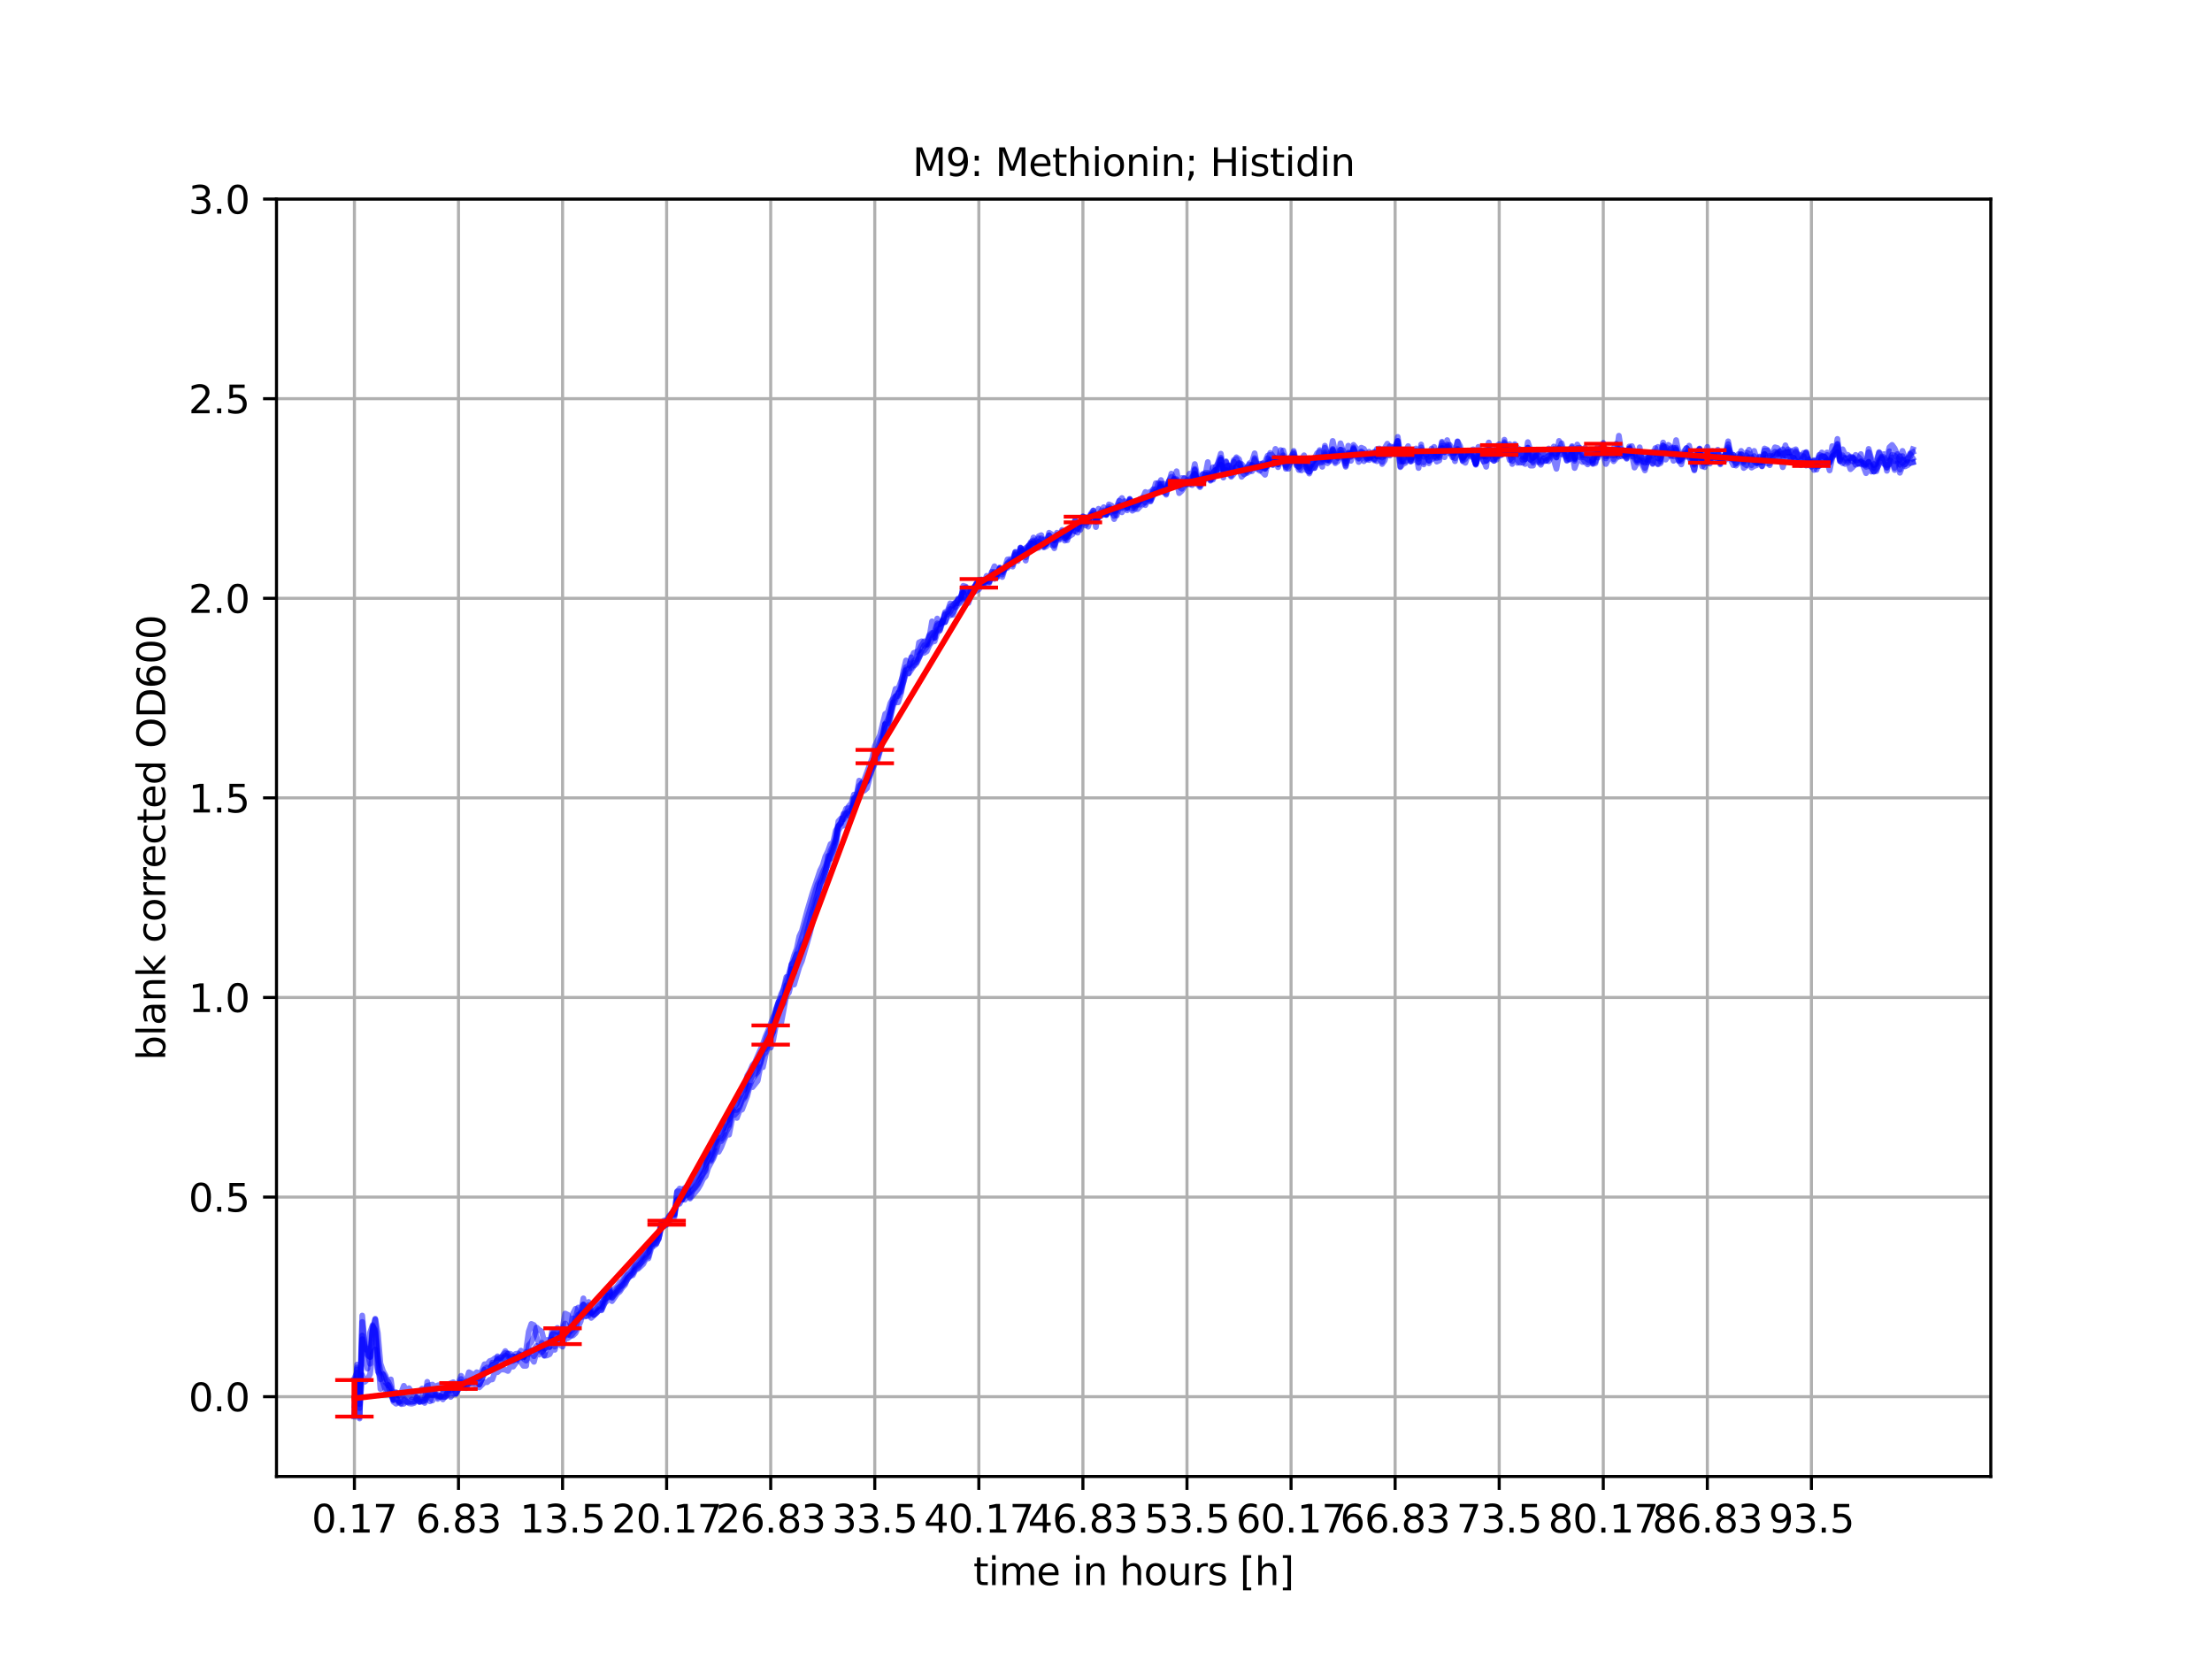 <?xml version="1.0" encoding="utf-8" standalone="no"?>
<!DOCTYPE svg PUBLIC "-//W3C//DTD SVG 1.1//EN"
  "http://www.w3.org/Graphics/SVG/1.1/DTD/svg11.dtd">
<svg xmlns:xlink="http://www.w3.org/1999/xlink" width="576pt" height="432pt" viewBox="0 0 576 432" xmlns="http://www.w3.org/2000/svg" version="1.1">
 <defs>
  <style type="text/css">*{stroke-linejoin: round; stroke-linecap: butt}</style>
 </defs>
 <g id="figure_1">
  <g id="patch_1">
   <path d="M 0 432 
L 576 432 
L 576 0 
L 0 0 
z
" style="fill: #ffffff"/>
  </g>
  <g id="axes_1">
   <g id="patch_2">
    <path d="M 72 384.48 
L 518.4 384.48 
L 518.4 51.84 
L 72 51.84 
z
" style="fill: #ffffff"/>
   </g>
   <g id="matplotlib.axis_1">
    <g id="xtick_1">
     <g id="line2d_1">
      <path d="M 92.291 384.48 
L 92.291 51.84 
" clip-path="url(#pe974a212b0)" style="fill: none; stroke: #b0b0b0; stroke-width: 0.8; stroke-linecap: square"/>
     </g>
     <g id="line2d_2">
      <defs>
       <path id="m357ab4d558" d="M 0 0 
L 0 3.5 
" style="stroke: #000000; stroke-width: 0.8"/>
      </defs>
      <g>
       <use xlink:href="#m357ab4d558" x="92.291" y="384.48" style="stroke: #000000; stroke-width: 0.8"/>
      </g>
     </g>
     <g id="text_1">
      <!-- 0.17 -->
      <g transform="translate(81.158 399.078) scale(0.1 -0.1)">
       <defs>
        <path id="DejaVuSans-30" d="M 2034 4250 
Q 1547 4250 1301 3770 
Q 1056 3291 1056 2328 
Q 1056 1369 1301 889 
Q 1547 409 2034 409 
Q 2525 409 2770 889 
Q 3016 1369 3016 2328 
Q 3016 3291 2770 3770 
Q 2525 4250 2034 4250 
z
M 2034 4750 
Q 2819 4750 3233 4129 
Q 3647 3509 3647 2328 
Q 3647 1150 3233 529 
Q 2819 -91 2034 -91 
Q 1250 -91 836 529 
Q 422 1150 422 2328 
Q 422 3509 836 4129 
Q 1250 4750 2034 4750 
z
" transform="scale(0.016)"/>
        <path id="DejaVuSans-2e" d="M 684 794 
L 1344 794 
L 1344 0 
L 684 0 
L 684 794 
z
" transform="scale(0.016)"/>
        <path id="DejaVuSans-31" d="M 794 531 
L 1825 531 
L 1825 4091 
L 703 3866 
L 703 4441 
L 1819 4666 
L 2450 4666 
L 2450 531 
L 3481 531 
L 3481 0 
L 794 0 
L 794 531 
z
" transform="scale(0.016)"/>
        <path id="DejaVuSans-37" d="M 525 4666 
L 3525 4666 
L 3525 4397 
L 1831 0 
L 1172 0 
L 2766 4134 
L 525 4134 
L 525 4666 
z
" transform="scale(0.016)"/>
       </defs>
       <use xlink:href="#DejaVuSans-30"/>
       <use xlink:href="#DejaVuSans-2e" x="63.623"/>
       <use xlink:href="#DejaVuSans-31" x="95.41"/>
       <use xlink:href="#DejaVuSans-37" x="159.033"/>
      </g>
     </g>
    </g>
    <g id="xtick_2">
     <g id="line2d_3">
      <path d="M 119.391 384.48 
L 119.391 51.84 
" clip-path="url(#pe974a212b0)" style="fill: none; stroke: #b0b0b0; stroke-width: 0.8; stroke-linecap: square"/>
     </g>
     <g id="line2d_4">
      <g>
       <use xlink:href="#m357ab4d558" x="119.391" y="384.48" style="stroke: #000000; stroke-width: 0.8"/>
      </g>
     </g>
     <g id="text_2">
      <!-- 6.83 -->
      <g transform="translate(108.258 399.078) scale(0.1 -0.1)">
       <defs>
        <path id="DejaVuSans-36" d="M 2113 2584 
Q 1688 2584 1439 2293 
Q 1191 2003 1191 1497 
Q 1191 994 1439 701 
Q 1688 409 2113 409 
Q 2538 409 2786 701 
Q 3034 994 3034 1497 
Q 3034 2003 2786 2293 
Q 2538 2584 2113 2584 
z
M 3366 4563 
L 3366 3988 
Q 3128 4100 2886 4159 
Q 2644 4219 2406 4219 
Q 1781 4219 1451 3797 
Q 1122 3375 1075 2522 
Q 1259 2794 1537 2939 
Q 1816 3084 2150 3084 
Q 2853 3084 3261 2657 
Q 3669 2231 3669 1497 
Q 3669 778 3244 343 
Q 2819 -91 2113 -91 
Q 1303 -91 875 529 
Q 447 1150 447 2328 
Q 447 3434 972 4092 
Q 1497 4750 2381 4750 
Q 2619 4750 2861 4703 
Q 3103 4656 3366 4563 
z
" transform="scale(0.016)"/>
        <path id="DejaVuSans-38" d="M 2034 2216 
Q 1584 2216 1326 1975 
Q 1069 1734 1069 1313 
Q 1069 891 1326 650 
Q 1584 409 2034 409 
Q 2484 409 2743 651 
Q 3003 894 3003 1313 
Q 3003 1734 2745 1975 
Q 2488 2216 2034 2216 
z
M 1403 2484 
Q 997 2584 770 2862 
Q 544 3141 544 3541 
Q 544 4100 942 4425 
Q 1341 4750 2034 4750 
Q 2731 4750 3128 4425 
Q 3525 4100 3525 3541 
Q 3525 3141 3298 2862 
Q 3072 2584 2669 2484 
Q 3125 2378 3379 2068 
Q 3634 1759 3634 1313 
Q 3634 634 3220 271 
Q 2806 -91 2034 -91 
Q 1263 -91 848 271 
Q 434 634 434 1313 
Q 434 1759 690 2068 
Q 947 2378 1403 2484 
z
M 1172 3481 
Q 1172 3119 1398 2916 
Q 1625 2713 2034 2713 
Q 2441 2713 2670 2916 
Q 2900 3119 2900 3481 
Q 2900 3844 2670 4047 
Q 2441 4250 2034 4250 
Q 1625 4250 1398 4047 
Q 1172 3844 1172 3481 
z
" transform="scale(0.016)"/>
        <path id="DejaVuSans-33" d="M 2597 2516 
Q 3050 2419 3304 2112 
Q 3559 1806 3559 1356 
Q 3559 666 3084 287 
Q 2609 -91 1734 -91 
Q 1441 -91 1130 -33 
Q 819 25 488 141 
L 488 750 
Q 750 597 1062 519 
Q 1375 441 1716 441 
Q 2309 441 2620 675 
Q 2931 909 2931 1356 
Q 2931 1769 2642 2001 
Q 2353 2234 1838 2234 
L 1294 2234 
L 1294 2753 
L 1863 2753 
Q 2328 2753 2575 2939 
Q 2822 3125 2822 3475 
Q 2822 3834 2567 4026 
Q 2313 4219 1838 4219 
Q 1578 4219 1281 4162 
Q 984 4106 628 3988 
L 628 4550 
Q 988 4650 1302 4700 
Q 1616 4750 1894 4750 
Q 2613 4750 3031 4423 
Q 3450 4097 3450 3541 
Q 3450 3153 3228 2886 
Q 3006 2619 2597 2516 
z
" transform="scale(0.016)"/>
       </defs>
       <use xlink:href="#DejaVuSans-36"/>
       <use xlink:href="#DejaVuSans-2e" x="63.623"/>
       <use xlink:href="#DejaVuSans-38" x="95.41"/>
       <use xlink:href="#DejaVuSans-33" x="159.033"/>
      </g>
     </g>
    </g>
    <g id="xtick_3">
     <g id="line2d_5">
      <path d="M 146.49 384.48 
L 146.49 51.84 
" clip-path="url(#pe974a212b0)" style="fill: none; stroke: #b0b0b0; stroke-width: 0.8; stroke-linecap: square"/>
     </g>
     <g id="line2d_6">
      <g>
       <use xlink:href="#m357ab4d558" x="146.49" y="384.48" style="stroke: #000000; stroke-width: 0.8"/>
      </g>
     </g>
     <g id="text_3">
      <!-- 13.5 -->
      <g transform="translate(135.358 399.078) scale(0.1 -0.1)">
       <defs>
        <path id="DejaVuSans-35" d="M 691 4666 
L 3169 4666 
L 3169 4134 
L 1269 4134 
L 1269 2991 
Q 1406 3038 1543 3061 
Q 1681 3084 1819 3084 
Q 2600 3084 3056 2656 
Q 3513 2228 3513 1497 
Q 3513 744 3044 326 
Q 2575 -91 1722 -91 
Q 1428 -91 1123 -41 
Q 819 9 494 109 
L 494 744 
Q 775 591 1075 516 
Q 1375 441 1709 441 
Q 2250 441 2565 725 
Q 2881 1009 2881 1497 
Q 2881 1984 2565 2268 
Q 2250 2553 1709 2553 
Q 1456 2553 1204 2497 
Q 953 2441 691 2322 
L 691 4666 
z
" transform="scale(0.016)"/>
       </defs>
       <use xlink:href="#DejaVuSans-31"/>
       <use xlink:href="#DejaVuSans-33" x="63.623"/>
       <use xlink:href="#DejaVuSans-2e" x="127.246"/>
       <use xlink:href="#DejaVuSans-35" x="159.033"/>
      </g>
     </g>
    </g>
    <g id="xtick_4">
     <g id="line2d_7">
      <path d="M 173.59 384.48 
L 173.59 51.84 
" clip-path="url(#pe974a212b0)" style="fill: none; stroke: #b0b0b0; stroke-width: 0.8; stroke-linecap: square"/>
     </g>
     <g id="line2d_8">
      <g>
       <use xlink:href="#m357ab4d558" x="173.59" y="384.48" style="stroke: #000000; stroke-width: 0.8"/>
      </g>
     </g>
     <g id="text_4">
      <!-- 20.17 -->
      <g transform="translate(159.276 399.078) scale(0.1 -0.1)">
       <defs>
        <path id="DejaVuSans-32" d="M 1228 531 
L 3431 531 
L 3431 0 
L 469 0 
L 469 531 
Q 828 903 1448 1529 
Q 2069 2156 2228 2338 
Q 2531 2678 2651 2914 
Q 2772 3150 2772 3378 
Q 2772 3750 2511 3984 
Q 2250 4219 1831 4219 
Q 1534 4219 1204 4116 
Q 875 4013 500 3803 
L 500 4441 
Q 881 4594 1212 4672 
Q 1544 4750 1819 4750 
Q 2544 4750 2975 4387 
Q 3406 4025 3406 3419 
Q 3406 3131 3298 2873 
Q 3191 2616 2906 2266 
Q 2828 2175 2409 1742 
Q 1991 1309 1228 531 
z
" transform="scale(0.016)"/>
       </defs>
       <use xlink:href="#DejaVuSans-32"/>
       <use xlink:href="#DejaVuSans-30" x="63.623"/>
       <use xlink:href="#DejaVuSans-2e" x="127.246"/>
       <use xlink:href="#DejaVuSans-31" x="159.033"/>
       <use xlink:href="#DejaVuSans-37" x="222.656"/>
      </g>
     </g>
    </g>
    <g id="xtick_5">
     <g id="line2d_9">
      <path d="M 200.69 384.48 
L 200.69 51.84 
" clip-path="url(#pe974a212b0)" style="fill: none; stroke: #b0b0b0; stroke-width: 0.8; stroke-linecap: square"/>
     </g>
     <g id="line2d_10">
      <g>
       <use xlink:href="#m357ab4d558" x="200.69" y="384.48" style="stroke: #000000; stroke-width: 0.8"/>
      </g>
     </g>
     <g id="text_5">
      <!-- 26.83 -->
      <g transform="translate(186.376 399.078) scale(0.1 -0.1)">
       <use xlink:href="#DejaVuSans-32"/>
       <use xlink:href="#DejaVuSans-36" x="63.623"/>
       <use xlink:href="#DejaVuSans-2e" x="127.246"/>
       <use xlink:href="#DejaVuSans-38" x="159.033"/>
       <use xlink:href="#DejaVuSans-33" x="222.656"/>
      </g>
     </g>
    </g>
    <g id="xtick_6">
     <g id="line2d_11">
      <path d="M 227.789 384.48 
L 227.789 51.84 
" clip-path="url(#pe974a212b0)" style="fill: none; stroke: #b0b0b0; stroke-width: 0.8; stroke-linecap: square"/>
     </g>
     <g id="line2d_12">
      <g>
       <use xlink:href="#m357ab4d558" x="227.789" y="384.48" style="stroke: #000000; stroke-width: 0.8"/>
      </g>
     </g>
     <g id="text_6">
      <!-- 33.5 -->
      <g transform="translate(216.657 399.078) scale(0.1 -0.1)">
       <use xlink:href="#DejaVuSans-33"/>
       <use xlink:href="#DejaVuSans-33" x="63.623"/>
       <use xlink:href="#DejaVuSans-2e" x="127.246"/>
       <use xlink:href="#DejaVuSans-35" x="159.033"/>
      </g>
     </g>
    </g>
    <g id="xtick_7">
     <g id="line2d_13">
      <path d="M 254.889 384.48 
L 254.889 51.84 
" clip-path="url(#pe974a212b0)" style="fill: none; stroke: #b0b0b0; stroke-width: 0.8; stroke-linecap: square"/>
     </g>
     <g id="line2d_14">
      <g>
       <use xlink:href="#m357ab4d558" x="254.889" y="384.48" style="stroke: #000000; stroke-width: 0.8"/>
      </g>
     </g>
     <g id="text_7">
      <!-- 40.17 -->
      <g transform="translate(240.575 399.078) scale(0.1 -0.1)">
       <defs>
        <path id="DejaVuSans-34" d="M 2419 4116 
L 825 1625 
L 2419 1625 
L 2419 4116 
z
M 2253 4666 
L 3047 4666 
L 3047 1625 
L 3713 1625 
L 3713 1100 
L 3047 1100 
L 3047 0 
L 2419 0 
L 2419 1100 
L 313 1100 
L 313 1709 
L 2253 4666 
z
" transform="scale(0.016)"/>
       </defs>
       <use xlink:href="#DejaVuSans-34"/>
       <use xlink:href="#DejaVuSans-30" x="63.623"/>
       <use xlink:href="#DejaVuSans-2e" x="127.246"/>
       <use xlink:href="#DejaVuSans-31" x="159.033"/>
       <use xlink:href="#DejaVuSans-37" x="222.656"/>
      </g>
     </g>
    </g>
    <g id="xtick_8">
     <g id="line2d_15">
      <path d="M 281.989 384.48 
L 281.989 51.84 
" clip-path="url(#pe974a212b0)" style="fill: none; stroke: #b0b0b0; stroke-width: 0.8; stroke-linecap: square"/>
     </g>
     <g id="line2d_16">
      <g>
       <use xlink:href="#m357ab4d558" x="281.989" y="384.48" style="stroke: #000000; stroke-width: 0.8"/>
      </g>
     </g>
     <g id="text_8">
      <!-- 46.83 -->
      <g transform="translate(267.675 399.078) scale(0.1 -0.1)">
       <use xlink:href="#DejaVuSans-34"/>
       <use xlink:href="#DejaVuSans-36" x="63.623"/>
       <use xlink:href="#DejaVuSans-2e" x="127.246"/>
       <use xlink:href="#DejaVuSans-38" x="159.033"/>
       <use xlink:href="#DejaVuSans-33" x="222.656"/>
      </g>
     </g>
    </g>
    <g id="xtick_9">
     <g id="line2d_17">
      <path d="M 309.089 384.48 
L 309.089 51.84 
" clip-path="url(#pe974a212b0)" style="fill: none; stroke: #b0b0b0; stroke-width: 0.8; stroke-linecap: square"/>
     </g>
     <g id="line2d_18">
      <g>
       <use xlink:href="#m357ab4d558" x="309.089" y="384.48" style="stroke: #000000; stroke-width: 0.8"/>
      </g>
     </g>
     <g id="text_9">
      <!-- 53.5 -->
      <g transform="translate(297.956 399.078) scale(0.1 -0.1)">
       <use xlink:href="#DejaVuSans-35"/>
       <use xlink:href="#DejaVuSans-33" x="63.623"/>
       <use xlink:href="#DejaVuSans-2e" x="127.246"/>
       <use xlink:href="#DejaVuSans-35" x="159.033"/>
      </g>
     </g>
    </g>
    <g id="xtick_10">
     <g id="line2d_19">
      <path d="M 336.188 384.48 
L 336.188 51.84 
" clip-path="url(#pe974a212b0)" style="fill: none; stroke: #b0b0b0; stroke-width: 0.8; stroke-linecap: square"/>
     </g>
     <g id="line2d_20">
      <g>
       <use xlink:href="#m357ab4d558" x="336.188" y="384.48" style="stroke: #000000; stroke-width: 0.8"/>
      </g>
     </g>
     <g id="text_10">
      <!-- 60.17 -->
      <g transform="translate(321.874 399.078) scale(0.1 -0.1)">
       <use xlink:href="#DejaVuSans-36"/>
       <use xlink:href="#DejaVuSans-30" x="63.623"/>
       <use xlink:href="#DejaVuSans-2e" x="127.246"/>
       <use xlink:href="#DejaVuSans-31" x="159.033"/>
       <use xlink:href="#DejaVuSans-37" x="222.656"/>
      </g>
     </g>
    </g>
    <g id="xtick_11">
     <g id="line2d_21">
      <path d="M 363.288 384.48 
L 363.288 51.84 
" clip-path="url(#pe974a212b0)" style="fill: none; stroke: #b0b0b0; stroke-width: 0.8; stroke-linecap: square"/>
     </g>
     <g id="line2d_22">
      <g>
       <use xlink:href="#m357ab4d558" x="363.288" y="384.48" style="stroke: #000000; stroke-width: 0.8"/>
      </g>
     </g>
     <g id="text_11">
      <!-- 66.83 -->
      <g transform="translate(348.974 399.078) scale(0.1 -0.1)">
       <use xlink:href="#DejaVuSans-36"/>
       <use xlink:href="#DejaVuSans-36" x="63.623"/>
       <use xlink:href="#DejaVuSans-2e" x="127.246"/>
       <use xlink:href="#DejaVuSans-38" x="159.033"/>
       <use xlink:href="#DejaVuSans-33" x="222.656"/>
      </g>
     </g>
    </g>
    <g id="xtick_12">
     <g id="line2d_23">
      <path d="M 390.388 384.48 
L 390.388 51.84 
" clip-path="url(#pe974a212b0)" style="fill: none; stroke: #b0b0b0; stroke-width: 0.8; stroke-linecap: square"/>
     </g>
     <g id="line2d_24">
      <g>
       <use xlink:href="#m357ab4d558" x="390.388" y="384.48" style="stroke: #000000; stroke-width: 0.8"/>
      </g>
     </g>
     <g id="text_12">
      <!-- 73.5 -->
      <g transform="translate(379.255 399.078) scale(0.1 -0.1)">
       <use xlink:href="#DejaVuSans-37"/>
       <use xlink:href="#DejaVuSans-33" x="63.623"/>
       <use xlink:href="#DejaVuSans-2e" x="127.246"/>
       <use xlink:href="#DejaVuSans-35" x="159.033"/>
      </g>
     </g>
    </g>
    <g id="xtick_13">
     <g id="line2d_25">
      <path d="M 417.487 384.48 
L 417.487 51.84 
" clip-path="url(#pe974a212b0)" style="fill: none; stroke: #b0b0b0; stroke-width: 0.8; stroke-linecap: square"/>
     </g>
     <g id="line2d_26">
      <g>
       <use xlink:href="#m357ab4d558" x="417.487" y="384.48" style="stroke: #000000; stroke-width: 0.8"/>
      </g>
     </g>
     <g id="text_13">
      <!-- 80.17 -->
      <g transform="translate(403.173 399.078) scale(0.1 -0.1)">
       <use xlink:href="#DejaVuSans-38"/>
       <use xlink:href="#DejaVuSans-30" x="63.623"/>
       <use xlink:href="#DejaVuSans-2e" x="127.246"/>
       <use xlink:href="#DejaVuSans-31" x="159.033"/>
       <use xlink:href="#DejaVuSans-37" x="222.656"/>
      </g>
     </g>
    </g>
    <g id="xtick_14">
     <g id="line2d_27">
      <path d="M 444.587 384.48 
L 444.587 51.84 
" clip-path="url(#pe974a212b0)" style="fill: none; stroke: #b0b0b0; stroke-width: 0.8; stroke-linecap: square"/>
     </g>
     <g id="line2d_28">
      <g>
       <use xlink:href="#m357ab4d558" x="444.587" y="384.48" style="stroke: #000000; stroke-width: 0.8"/>
      </g>
     </g>
     <g id="text_14">
      <!-- 86.83 -->
      <g transform="translate(430.273 399.078) scale(0.1 -0.1)">
       <use xlink:href="#DejaVuSans-38"/>
       <use xlink:href="#DejaVuSans-36" x="63.623"/>
       <use xlink:href="#DejaVuSans-2e" x="127.246"/>
       <use xlink:href="#DejaVuSans-38" x="159.033"/>
       <use xlink:href="#DejaVuSans-33" x="222.656"/>
      </g>
     </g>
    </g>
    <g id="xtick_15">
     <g id="line2d_29">
      <path d="M 471.687 384.48 
L 471.687 51.84 
" clip-path="url(#pe974a212b0)" style="fill: none; stroke: #b0b0b0; stroke-width: 0.8; stroke-linecap: square"/>
     </g>
     <g id="line2d_30">
      <g>
       <use xlink:href="#m357ab4d558" x="471.687" y="384.48" style="stroke: #000000; stroke-width: 0.8"/>
      </g>
     </g>
     <g id="text_15">
      <!-- 93.5 -->
      <g transform="translate(460.554 399.078) scale(0.1 -0.1)">
       <defs>
        <path id="DejaVuSans-39" d="M 703 97 
L 703 672 
Q 941 559 1184 500 
Q 1428 441 1663 441 
Q 2288 441 2617 861 
Q 2947 1281 2994 2138 
Q 2813 1869 2534 1725 
Q 2256 1581 1919 1581 
Q 1219 1581 811 2004 
Q 403 2428 403 3163 
Q 403 3881 828 4315 
Q 1253 4750 1959 4750 
Q 2769 4750 3195 4129 
Q 3622 3509 3622 2328 
Q 3622 1225 3098 567 
Q 2575 -91 1691 -91 
Q 1453 -91 1209 -44 
Q 966 3 703 97 
z
M 1959 2075 
Q 2384 2075 2632 2365 
Q 2881 2656 2881 3163 
Q 2881 3666 2632 3958 
Q 2384 4250 1959 4250 
Q 1534 4250 1286 3958 
Q 1038 3666 1038 3163 
Q 1038 2656 1286 2365 
Q 1534 2075 1959 2075 
z
" transform="scale(0.016)"/>
       </defs>
       <use xlink:href="#DejaVuSans-39"/>
       <use xlink:href="#DejaVuSans-33" x="63.623"/>
       <use xlink:href="#DejaVuSans-2e" x="127.246"/>
       <use xlink:href="#DejaVuSans-35" x="159.033"/>
      </g>
     </g>
    </g>
    <g id="text_16">
     <!-- time in hours [h] -->
     <g transform="translate(253.452 412.757) scale(0.1 -0.1)">
      <defs>
       <path id="DejaVuSans-74" d="M 1172 4494 
L 1172 3500 
L 2356 3500 
L 2356 3053 
L 1172 3053 
L 1172 1153 
Q 1172 725 1289 603 
Q 1406 481 1766 481 
L 2356 481 
L 2356 0 
L 1766 0 
Q 1100 0 847 248 
Q 594 497 594 1153 
L 594 3053 
L 172 3053 
L 172 3500 
L 594 3500 
L 594 4494 
L 1172 4494 
z
" transform="scale(0.016)"/>
       <path id="DejaVuSans-69" d="M 603 3500 
L 1178 3500 
L 1178 0 
L 603 0 
L 603 3500 
z
M 603 4863 
L 1178 4863 
L 1178 4134 
L 603 4134 
L 603 4863 
z
" transform="scale(0.016)"/>
       <path id="DejaVuSans-6d" d="M 3328 2828 
Q 3544 3216 3844 3400 
Q 4144 3584 4550 3584 
Q 5097 3584 5394 3201 
Q 5691 2819 5691 2113 
L 5691 0 
L 5113 0 
L 5113 2094 
Q 5113 2597 4934 2840 
Q 4756 3084 4391 3084 
Q 3944 3084 3684 2787 
Q 3425 2491 3425 1978 
L 3425 0 
L 2847 0 
L 2847 2094 
Q 2847 2600 2669 2842 
Q 2491 3084 2119 3084 
Q 1678 3084 1418 2786 
Q 1159 2488 1159 1978 
L 1159 0 
L 581 0 
L 581 3500 
L 1159 3500 
L 1159 2956 
Q 1356 3278 1631 3431 
Q 1906 3584 2284 3584 
Q 2666 3584 2933 3390 
Q 3200 3197 3328 2828 
z
" transform="scale(0.016)"/>
       <path id="DejaVuSans-65" d="M 3597 1894 
L 3597 1613 
L 953 1613 
Q 991 1019 1311 708 
Q 1631 397 2203 397 
Q 2534 397 2845 478 
Q 3156 559 3463 722 
L 3463 178 
Q 3153 47 2828 -22 
Q 2503 -91 2169 -91 
Q 1331 -91 842 396 
Q 353 884 353 1716 
Q 353 2575 817 3079 
Q 1281 3584 2069 3584 
Q 2775 3584 3186 3129 
Q 3597 2675 3597 1894 
z
M 3022 2063 
Q 3016 2534 2758 2815 
Q 2500 3097 2075 3097 
Q 1594 3097 1305 2825 
Q 1016 2553 972 2059 
L 3022 2063 
z
" transform="scale(0.016)"/>
       <path id="DejaVuSans-20" transform="scale(0.016)"/>
       <path id="DejaVuSans-6e" d="M 3513 2113 
L 3513 0 
L 2938 0 
L 2938 2094 
Q 2938 2591 2744 2837 
Q 2550 3084 2163 3084 
Q 1697 3084 1428 2787 
Q 1159 2491 1159 1978 
L 1159 0 
L 581 0 
L 581 3500 
L 1159 3500 
L 1159 2956 
Q 1366 3272 1645 3428 
Q 1925 3584 2291 3584 
Q 2894 3584 3203 3211 
Q 3513 2838 3513 2113 
z
" transform="scale(0.016)"/>
       <path id="DejaVuSans-68" d="M 3513 2113 
L 3513 0 
L 2938 0 
L 2938 2094 
Q 2938 2591 2744 2837 
Q 2550 3084 2163 3084 
Q 1697 3084 1428 2787 
Q 1159 2491 1159 1978 
L 1159 0 
L 581 0 
L 581 4863 
L 1159 4863 
L 1159 2956 
Q 1366 3272 1645 3428 
Q 1925 3584 2291 3584 
Q 2894 3584 3203 3211 
Q 3513 2838 3513 2113 
z
" transform="scale(0.016)"/>
       <path id="DejaVuSans-6f" d="M 1959 3097 
Q 1497 3097 1228 2736 
Q 959 2375 959 1747 
Q 959 1119 1226 758 
Q 1494 397 1959 397 
Q 2419 397 2687 759 
Q 2956 1122 2956 1747 
Q 2956 2369 2687 2733 
Q 2419 3097 1959 3097 
z
M 1959 3584 
Q 2709 3584 3137 3096 
Q 3566 2609 3566 1747 
Q 3566 888 3137 398 
Q 2709 -91 1959 -91 
Q 1206 -91 779 398 
Q 353 888 353 1747 
Q 353 2609 779 3096 
Q 1206 3584 1959 3584 
z
" transform="scale(0.016)"/>
       <path id="DejaVuSans-75" d="M 544 1381 
L 544 3500 
L 1119 3500 
L 1119 1403 
Q 1119 906 1312 657 
Q 1506 409 1894 409 
Q 2359 409 2629 706 
Q 2900 1003 2900 1516 
L 2900 3500 
L 3475 3500 
L 3475 0 
L 2900 0 
L 2900 538 
Q 2691 219 2414 64 
Q 2138 -91 1772 -91 
Q 1169 -91 856 284 
Q 544 659 544 1381 
z
M 1991 3584 
L 1991 3584 
z
" transform="scale(0.016)"/>
       <path id="DejaVuSans-72" d="M 2631 2963 
Q 2534 3019 2420 3045 
Q 2306 3072 2169 3072 
Q 1681 3072 1420 2755 
Q 1159 2438 1159 1844 
L 1159 0 
L 581 0 
L 581 3500 
L 1159 3500 
L 1159 2956 
Q 1341 3275 1631 3429 
Q 1922 3584 2338 3584 
Q 2397 3584 2469 3576 
Q 2541 3569 2628 3553 
L 2631 2963 
z
" transform="scale(0.016)"/>
       <path id="DejaVuSans-73" d="M 2834 3397 
L 2834 2853 
Q 2591 2978 2328 3040 
Q 2066 3103 1784 3103 
Q 1356 3103 1142 2972 
Q 928 2841 928 2578 
Q 928 2378 1081 2264 
Q 1234 2150 1697 2047 
L 1894 2003 
Q 2506 1872 2764 1633 
Q 3022 1394 3022 966 
Q 3022 478 2636 193 
Q 2250 -91 1575 -91 
Q 1294 -91 989 -36 
Q 684 19 347 128 
L 347 722 
Q 666 556 975 473 
Q 1284 391 1588 391 
Q 1994 391 2212 530 
Q 2431 669 2431 922 
Q 2431 1156 2273 1281 
Q 2116 1406 1581 1522 
L 1381 1569 
Q 847 1681 609 1914 
Q 372 2147 372 2553 
Q 372 3047 722 3315 
Q 1072 3584 1716 3584 
Q 2034 3584 2315 3537 
Q 2597 3491 2834 3397 
z
" transform="scale(0.016)"/>
       <path id="DejaVuSans-5b" d="M 550 4863 
L 1875 4863 
L 1875 4416 
L 1125 4416 
L 1125 -397 
L 1875 -397 
L 1875 -844 
L 550 -844 
L 550 4863 
z
" transform="scale(0.016)"/>
       <path id="DejaVuSans-5d" d="M 1947 4863 
L 1947 -844 
L 622 -844 
L 622 -397 
L 1369 -397 
L 1369 4416 
L 622 4416 
L 622 4863 
L 1947 4863 
z
" transform="scale(0.016)"/>
      </defs>
      <use xlink:href="#DejaVuSans-74"/>
      <use xlink:href="#DejaVuSans-69" x="39.209"/>
      <use xlink:href="#DejaVuSans-6d" x="66.992"/>
      <use xlink:href="#DejaVuSans-65" x="164.404"/>
      <use xlink:href="#DejaVuSans-20" x="225.928"/>
      <use xlink:href="#DejaVuSans-69" x="257.715"/>
      <use xlink:href="#DejaVuSans-6e" x="285.498"/>
      <use xlink:href="#DejaVuSans-20" x="348.877"/>
      <use xlink:href="#DejaVuSans-68" x="380.664"/>
      <use xlink:href="#DejaVuSans-6f" x="444.043"/>
      <use xlink:href="#DejaVuSans-75" x="505.225"/>
      <use xlink:href="#DejaVuSans-72" x="568.604"/>
      <use xlink:href="#DejaVuSans-73" x="609.717"/>
      <use xlink:href="#DejaVuSans-20" x="661.816"/>
      <use xlink:href="#DejaVuSans-5b" x="693.604"/>
      <use xlink:href="#DejaVuSans-68" x="732.617"/>
      <use xlink:href="#DejaVuSans-5d" x="795.996"/>
     </g>
    </g>
   </g>
   <g id="matplotlib.axis_2">
    <g id="ytick_1">
     <g id="line2d_31">
      <path d="M 72 363.69 
L 518.4 363.69 
" clip-path="url(#pe974a212b0)" style="fill: none; stroke: #b0b0b0; stroke-width: 0.8; stroke-linecap: square"/>
     </g>
     <g id="line2d_32">
      <defs>
       <path id="m04a18c74d5" d="M 0 0 
L -3.5 0 
" style="stroke: #000000; stroke-width: 0.8"/>
      </defs>
      <g>
       <use xlink:href="#m04a18c74d5" x="72" y="363.69" style="stroke: #000000; stroke-width: 0.8"/>
      </g>
     </g>
     <g id="text_17">
      <!-- 0.0 -->
      <g transform="translate(49.097 367.489) scale(0.1 -0.1)">
       <use xlink:href="#DejaVuSans-30"/>
       <use xlink:href="#DejaVuSans-2e" x="63.623"/>
       <use xlink:href="#DejaVuSans-30" x="95.41"/>
      </g>
     </g>
    </g>
    <g id="ytick_2">
     <g id="line2d_33">
      <path d="M 72 311.715 
L 518.4 311.715 
" clip-path="url(#pe974a212b0)" style="fill: none; stroke: #b0b0b0; stroke-width: 0.8; stroke-linecap: square"/>
     </g>
     <g id="line2d_34">
      <g>
       <use xlink:href="#m04a18c74d5" x="72" y="311.715" style="stroke: #000000; stroke-width: 0.8"/>
      </g>
     </g>
     <g id="text_18">
      <!-- 0.5 -->
      <g transform="translate(49.097 315.514) scale(0.1 -0.1)">
       <use xlink:href="#DejaVuSans-30"/>
       <use xlink:href="#DejaVuSans-2e" x="63.623"/>
       <use xlink:href="#DejaVuSans-35" x="95.41"/>
      </g>
     </g>
    </g>
    <g id="ytick_3">
     <g id="line2d_35">
      <path d="M 72 259.74 
L 518.4 259.74 
" clip-path="url(#pe974a212b0)" style="fill: none; stroke: #b0b0b0; stroke-width: 0.8; stroke-linecap: square"/>
     </g>
     <g id="line2d_36">
      <g>
       <use xlink:href="#m04a18c74d5" x="72" y="259.74" style="stroke: #000000; stroke-width: 0.8"/>
      </g>
     </g>
     <g id="text_19">
      <!-- 1.0 -->
      <g transform="translate(49.097 263.539) scale(0.1 -0.1)">
       <use xlink:href="#DejaVuSans-31"/>
       <use xlink:href="#DejaVuSans-2e" x="63.623"/>
       <use xlink:href="#DejaVuSans-30" x="95.41"/>
      </g>
     </g>
    </g>
    <g id="ytick_4">
     <g id="line2d_37">
      <path d="M 72 207.765 
L 518.4 207.765 
" clip-path="url(#pe974a212b0)" style="fill: none; stroke: #b0b0b0; stroke-width: 0.8; stroke-linecap: square"/>
     </g>
     <g id="line2d_38">
      <g>
       <use xlink:href="#m04a18c74d5" x="72" y="207.765" style="stroke: #000000; stroke-width: 0.8"/>
      </g>
     </g>
     <g id="text_20">
      <!-- 1.5 -->
      <g transform="translate(49.097 211.564) scale(0.1 -0.1)">
       <use xlink:href="#DejaVuSans-31"/>
       <use xlink:href="#DejaVuSans-2e" x="63.623"/>
       <use xlink:href="#DejaVuSans-35" x="95.41"/>
      </g>
     </g>
    </g>
    <g id="ytick_5">
     <g id="line2d_39">
      <path d="M 72 155.79 
L 518.4 155.79 
" clip-path="url(#pe974a212b0)" style="fill: none; stroke: #b0b0b0; stroke-width: 0.8; stroke-linecap: square"/>
     </g>
     <g id="line2d_40">
      <g>
       <use xlink:href="#m04a18c74d5" x="72" y="155.79" style="stroke: #000000; stroke-width: 0.8"/>
      </g>
     </g>
     <g id="text_21">
      <!-- 2.0 -->
      <g transform="translate(49.097 159.589) scale(0.1 -0.1)">
       <use xlink:href="#DejaVuSans-32"/>
       <use xlink:href="#DejaVuSans-2e" x="63.623"/>
       <use xlink:href="#DejaVuSans-30" x="95.41"/>
      </g>
     </g>
    </g>
    <g id="ytick_6">
     <g id="line2d_41">
      <path d="M 72 103.815 
L 518.4 103.815 
" clip-path="url(#pe974a212b0)" style="fill: none; stroke: #b0b0b0; stroke-width: 0.8; stroke-linecap: square"/>
     </g>
     <g id="line2d_42">
      <g>
       <use xlink:href="#m04a18c74d5" x="72" y="103.815" style="stroke: #000000; stroke-width: 0.8"/>
      </g>
     </g>
     <g id="text_22">
      <!-- 2.5 -->
      <g transform="translate(49.097 107.614) scale(0.1 -0.1)">
       <use xlink:href="#DejaVuSans-32"/>
       <use xlink:href="#DejaVuSans-2e" x="63.623"/>
       <use xlink:href="#DejaVuSans-35" x="95.41"/>
      </g>
     </g>
    </g>
    <g id="ytick_7">
     <g id="line2d_43">
      <path d="M 72 51.84 
L 518.4 51.84 
" clip-path="url(#pe974a212b0)" style="fill: none; stroke: #b0b0b0; stroke-width: 0.8; stroke-linecap: square"/>
     </g>
     <g id="line2d_44">
      <g>
       <use xlink:href="#m04a18c74d5" x="72" y="51.84" style="stroke: #000000; stroke-width: 0.8"/>
      </g>
     </g>
     <g id="text_23">
      <!-- 3.0 -->
      <g transform="translate(49.097 55.639) scale(0.1 -0.1)">
       <use xlink:href="#DejaVuSans-33"/>
       <use xlink:href="#DejaVuSans-2e" x="63.623"/>
       <use xlink:href="#DejaVuSans-30" x="95.41"/>
      </g>
     </g>
    </g>
    <g id="text_24">
     <!-- blank corrected OD600 -->
     <g transform="translate(43.017 276.115) rotate(-90) scale(0.1 -0.1)">
      <defs>
       <path id="DejaVuSans-62" d="M 3116 1747 
Q 3116 2381 2855 2742 
Q 2594 3103 2138 3103 
Q 1681 3103 1420 2742 
Q 1159 2381 1159 1747 
Q 1159 1113 1420 752 
Q 1681 391 2138 391 
Q 2594 391 2855 752 
Q 3116 1113 3116 1747 
z
M 1159 2969 
Q 1341 3281 1617 3432 
Q 1894 3584 2278 3584 
Q 2916 3584 3314 3078 
Q 3713 2572 3713 1747 
Q 3713 922 3314 415 
Q 2916 -91 2278 -91 
Q 1894 -91 1617 61 
Q 1341 213 1159 525 
L 1159 0 
L 581 0 
L 581 4863 
L 1159 4863 
L 1159 2969 
z
" transform="scale(0.016)"/>
       <path id="DejaVuSans-6c" d="M 603 4863 
L 1178 4863 
L 1178 0 
L 603 0 
L 603 4863 
z
" transform="scale(0.016)"/>
       <path id="DejaVuSans-61" d="M 2194 1759 
Q 1497 1759 1228 1600 
Q 959 1441 959 1056 
Q 959 750 1161 570 
Q 1363 391 1709 391 
Q 2188 391 2477 730 
Q 2766 1069 2766 1631 
L 2766 1759 
L 2194 1759 
z
M 3341 1997 
L 3341 0 
L 2766 0 
L 2766 531 
Q 2569 213 2275 61 
Q 1981 -91 1556 -91 
Q 1019 -91 701 211 
Q 384 513 384 1019 
Q 384 1609 779 1909 
Q 1175 2209 1959 2209 
L 2766 2209 
L 2766 2266 
Q 2766 2663 2505 2880 
Q 2244 3097 1772 3097 
Q 1472 3097 1187 3025 
Q 903 2953 641 2809 
L 641 3341 
Q 956 3463 1253 3523 
Q 1550 3584 1831 3584 
Q 2591 3584 2966 3190 
Q 3341 2797 3341 1997 
z
" transform="scale(0.016)"/>
       <path id="DejaVuSans-6b" d="M 581 4863 
L 1159 4863 
L 1159 1991 
L 2875 3500 
L 3609 3500 
L 1753 1863 
L 3688 0 
L 2938 0 
L 1159 1709 
L 1159 0 
L 581 0 
L 581 4863 
z
" transform="scale(0.016)"/>
       <path id="DejaVuSans-63" d="M 3122 3366 
L 3122 2828 
Q 2878 2963 2633 3030 
Q 2388 3097 2138 3097 
Q 1578 3097 1268 2742 
Q 959 2388 959 1747 
Q 959 1106 1268 751 
Q 1578 397 2138 397 
Q 2388 397 2633 464 
Q 2878 531 3122 666 
L 3122 134 
Q 2881 22 2623 -34 
Q 2366 -91 2075 -91 
Q 1284 -91 818 406 
Q 353 903 353 1747 
Q 353 2603 823 3093 
Q 1294 3584 2113 3584 
Q 2378 3584 2631 3529 
Q 2884 3475 3122 3366 
z
" transform="scale(0.016)"/>
       <path id="DejaVuSans-64" d="M 2906 2969 
L 2906 4863 
L 3481 4863 
L 3481 0 
L 2906 0 
L 2906 525 
Q 2725 213 2448 61 
Q 2172 -91 1784 -91 
Q 1150 -91 751 415 
Q 353 922 353 1747 
Q 353 2572 751 3078 
Q 1150 3584 1784 3584 
Q 2172 3584 2448 3432 
Q 2725 3281 2906 2969 
z
M 947 1747 
Q 947 1113 1208 752 
Q 1469 391 1925 391 
Q 2381 391 2643 752 
Q 2906 1113 2906 1747 
Q 2906 2381 2643 2742 
Q 2381 3103 1925 3103 
Q 1469 3103 1208 2742 
Q 947 2381 947 1747 
z
" transform="scale(0.016)"/>
       <path id="DejaVuSans-4f" d="M 2522 4238 
Q 1834 4238 1429 3725 
Q 1025 3213 1025 2328 
Q 1025 1447 1429 934 
Q 1834 422 2522 422 
Q 3209 422 3611 934 
Q 4013 1447 4013 2328 
Q 4013 3213 3611 3725 
Q 3209 4238 2522 4238 
z
M 2522 4750 
Q 3503 4750 4090 4092 
Q 4678 3434 4678 2328 
Q 4678 1225 4090 567 
Q 3503 -91 2522 -91 
Q 1538 -91 948 565 
Q 359 1222 359 2328 
Q 359 3434 948 4092 
Q 1538 4750 2522 4750 
z
" transform="scale(0.016)"/>
       <path id="DejaVuSans-44" d="M 1259 4147 
L 1259 519 
L 2022 519 
Q 2988 519 3436 956 
Q 3884 1394 3884 2338 
Q 3884 3275 3436 3711 
Q 2988 4147 2022 4147 
L 1259 4147 
z
M 628 4666 
L 1925 4666 
Q 3281 4666 3915 4102 
Q 4550 3538 4550 2338 
Q 4550 1131 3912 565 
Q 3275 0 1925 0 
L 628 0 
L 628 4666 
z
" transform="scale(0.016)"/>
      </defs>
      <use xlink:href="#DejaVuSans-62"/>
      <use xlink:href="#DejaVuSans-6c" x="63.477"/>
      <use xlink:href="#DejaVuSans-61" x="91.26"/>
      <use xlink:href="#DejaVuSans-6e" x="152.539"/>
      <use xlink:href="#DejaVuSans-6b" x="215.918"/>
      <use xlink:href="#DejaVuSans-20" x="273.828"/>
      <use xlink:href="#DejaVuSans-63" x="305.615"/>
      <use xlink:href="#DejaVuSans-6f" x="360.596"/>
      <use xlink:href="#DejaVuSans-72" x="421.777"/>
      <use xlink:href="#DejaVuSans-72" x="461.141"/>
      <use xlink:href="#DejaVuSans-65" x="500.004"/>
      <use xlink:href="#DejaVuSans-63" x="561.527"/>
      <use xlink:href="#DejaVuSans-74" x="616.508"/>
      <use xlink:href="#DejaVuSans-65" x="655.717"/>
      <use xlink:href="#DejaVuSans-64" x="717.24"/>
      <use xlink:href="#DejaVuSans-20" x="780.717"/>
      <use xlink:href="#DejaVuSans-4f" x="812.504"/>
      <use xlink:href="#DejaVuSans-44" x="891.215"/>
      <use xlink:href="#DejaVuSans-36" x="968.217"/>
      <use xlink:href="#DejaVuSans-30" x="1031.84"/>
      <use xlink:href="#DejaVuSans-30" x="1095.463"/>
     </g>
    </g>
   </g>
   <g id="line2d_45">
    <path d="M 92.291 358.879 
L 92.968 357.424 
L 93.646 362.621 
L 94.323 348.692 
L 95.001 353.266 
L 95.678 356.384 
L 96.356 347.029 
L 97.033 345.054 
L 97.711 347.133 
L 98.388 353.266 
L 99.066 361.686 
L 99.743 360.75 
L 100.421 361.27 
L 101.098 362.413 
L 101.776 362.725 
L 102.453 365.012 
L 103.131 365.532 
L 103.808 365.116 
L 104.486 365.636 
L 105.163 365.532 
L 105.841 364.908 
L 106.518 365.428 
L 107.196 365.532 
L 107.873 365.324 
L 108.551 363.869 
L 109.228 365.116 
L 110.583 364.804 
L 111.261 363.661 
L 111.938 363.141 
L 112.616 363.349 
L 113.293 362.829 
L 113.971 363.141 
L 114.648 363.765 
L 115.326 362.621 
L 116.003 362.933 
L 116.681 360.958 
L 117.358 362.102 
L 118.036 361.686 
L 118.713 360.75 
L 119.391 360.127 
L 120.068 358.255 
L 120.746 360.334 
L 121.423 359.503 
L 122.101 357.32 
L 123.456 358.048 
L 124.133 357.32 
L 124.811 357.736 
L 125.488 357.008 
L 126.166 355.241 
L 126.843 355.241 
L 127.521 354.409 
L 128.198 354.201 
L 128.876 353.682 
L 129.553 353.578 
L 130.231 353.682 
L 130.908 353.37 
L 131.585 354.305 
L 132.263 352.434 
L 132.94 352.538 
L 133.618 352.954 
L 134.295 352.538 
L 134.973 352.434 
L 135.65 353.37 
L 136.328 353.474 
L 137.005 352.018 
L 137.683 352.226 
L 138.36 351.707 
L 139.038 351.395 
L 139.715 350.459 
L 140.393 351.187 
L 141.07 352.122 
L 141.748 351.291 
L 142.425 350.771 
L 143.103 350.771 
L 143.78 348.796 
L 144.458 350.667 
L 145.135 347.964 
L 145.813 348.692 
L 146.49 348.9 
L 147.168 347.653 
L 147.845 347.653 
L 148.523 346.405 
L 149.2 342.039 
L 149.878 340.792 
L 150.555 343.079 
L 152.588 342.767 
L 153.265 342.039 
L 153.943 342.039 
L 154.62 341.104 
L 155.298 340.688 
L 156.653 339.337 
L 157.33 338.297 
L 158.008 338.089 
L 160.04 335.594 
L 160.718 334.971 
L 161.395 333.931 
L 162.073 333.515 
L 163.428 330.813 
L 164.105 331.021 
L 164.783 329.773 
L 167.493 326.551 
L 168.17 325.407 
L 168.848 324.68 
L 169.525 323.328 
L 170.203 322.809 
L 170.88 322.081 
L 171.558 320.937 
L 172.235 319.482 
L 173.59 317.715 
L 174.268 316.572 
L 174.945 315.844 
L 175.623 314.908 
L 178.332 310.438 
L 179.687 308.879 
L 180.365 307.632 
L 181.72 305.865 
L 182.397 304.617 
L 183.752 301.707 
L 186.462 297.029 
L 187.14 295.47 
L 187.817 294.222 
L 188.495 293.806 
L 189.172 291.312 
L 189.85 289.648 
L 190.527 288.817 
L 191.205 287.258 
L 191.882 286.01 
L 192.56 285.075 
L 193.237 283.515 
L 193.915 282.476 
L 194.592 280.085 
L 195.27 278.942 
L 195.947 277.382 
L 196.625 276.551 
L 198.657 271.873 
L 199.335 269.898 
L 200.012 268.339 
L 201.367 264.804 
L 202.045 263.349 
L 203.4 258.879 
L 204.077 257.528 
L 204.755 255.345 
L 205.432 253.578 
L 206.787 248.796 
L 207.465 247.029 
L 208.142 243.807 
L 208.82 242.351 
L 210.175 237.258 
L 211.53 232.684 
L 213.562 226.655 
L 214.24 225.303 
L 214.917 223.017 
L 215.595 221.665 
L 216.272 219.794 
L 216.95 219.378 
L 217.627 216.26 
L 218.982 214.181 
L 219.66 211.894 
L 220.337 211.894 
L 221.015 209.919 
L 221.692 209.191 
L 222.37 206.904 
L 223.047 207.216 
L 223.725 205.865 
L 224.402 203.89 
L 225.079 202.954 
L 227.112 197.445 
L 227.789 194.326 
L 229.144 191.416 
L 230.499 185.906 
L 231.177 185.491 
L 231.854 183.1 
L 232.532 181.852 
L 233.209 179.358 
L 233.887 179.461 
L 235.919 173.744 
L 236.597 173.536 
L 237.274 171.561 
L 237.952 170.002 
L 238.629 169.794 
L 239.307 169.378 
L 239.984 168.027 
L 240.662 166.987 
L 241.339 167.819 
L 242.017 165.74 
L 242.694 165.22 
L 243.372 164.389 
L 244.049 162.31 
L 244.727 162.622 
L 245.404 161.894 
L 246.082 160.023 
L 246.759 160.023 
L 247.437 159.295 
L 248.114 157.84 
L 248.792 156.904 
L 250.147 155.553 
L 250.824 154.306 
L 251.502 155.865 
L 252.179 156.281 
L 252.857 153.37 
L 253.534 154.202 
L 254.212 151.915 
L 254.889 151.187 
L 255.567 150.875 
L 256.244 151.603 
L 256.922 149.94 
L 257.599 151.811 
L 258.277 148.9 
L 258.954 150.771 
L 259.632 149.628 
L 260.309 148.069 
L 260.987 149.628 
L 261.664 147.861 
L 262.342 147.549 
L 263.019 146.613 
L 263.697 146.301 
L 264.374 144.534 
L 265.052 144.638 
L 265.729 144.118 
L 266.407 142.975 
L 267.084 143.599 
L 267.762 142.247 
L 268.439 141.52 
L 269.117 141.832 
L 270.472 141.104 
L 271.149 141.52 
L 271.826 142.351 
L 272.504 141.52 
L 273.181 140.48 
L 273.859 141 
L 274.536 142.767 
L 275.214 139.96 
L 275.891 139.96 
L 276.569 138.713 
L 277.246 140.272 
L 277.924 139.233 
L 278.601 138.713 
L 279.279 137.466 
L 279.956 138.297 
L 280.634 138.713 
L 281.989 134.451 
L 282.666 136.842 
L 283.344 135.595 
L 284.021 134.035 
L 284.699 134.451 
L 285.376 134.555 
L 286.054 133.931 
L 287.409 134.035 
L 288.086 134.035 
L 288.764 131.956 
L 289.441 132.58 
L 290.119 132.892 
L 290.796 132.268 
L 291.474 131.437 
L 292.151 132.372 
L 292.829 131.541 
L 293.506 132.892 
L 294.184 130.189 
L 294.861 132.476 
L 295.539 130.917 
L 296.216 131.437 
L 296.894 129.877 
L 297.571 129.669 
L 299.604 130.085 
L 300.281 127.383 
L 300.959 128.006 
L 301.636 125.719 
L 302.314 126.967 
L 302.991 127.279 
L 303.669 128.838 
L 304.346 125.304 
L 305.024 126.551 
L 305.701 124.68 
L 306.379 124.784 
L 307.056 126.759 
L 307.734 127.279 
L 308.411 125.823 
L 309.089 125.719 
L 309.766 126.135 
L 310.444 124.784 
L 311.121 122.081 
L 311.799 125.407 
L 312.476 124.784 
L 313.154 125.304 
L 313.831 124.888 
L 314.509 123.848 
L 315.186 124.992 
L 315.864 123.017 
L 316.541 122.393 
L 317.219 122.185 
L 317.896 120.938 
L 318.574 122.913 
L 319.251 121.353 
L 319.928 121.146 
L 320.606 122.705 
L 321.283 121.873 
L 321.961 121.561 
L 322.638 120.522 
L 323.316 122.185 
L 323.993 122.601 
L 324.671 121.873 
L 325.348 121.665 
L 326.026 121.146 
L 326.703 121.873 
L 327.381 121.249 
L 328.736 121.769 
L 329.413 122.081 
L 330.091 119.274 
L 330.768 120.626 
L 331.446 120.626 
L 332.123 119.794 
L 332.801 120.938 
L 333.478 119.898 
L 334.156 119.17 
L 334.833 121.353 
L 335.511 122.081 
L 336.188 119.274 
L 336.866 119.482 
L 337.543 120.106 
L 338.221 121.665 
L 339.576 120.314 
L 340.253 121.561 
L 340.931 123.328 
L 341.608 121.457 
L 342.286 121.873 
L 342.963 120.314 
L 343.641 120.106 
L 344.318 120.106 
L 344.996 118.339 
L 345.673 119.898 
L 346.351 119.69 
L 347.028 117.091 
L 347.706 120.626 
L 348.383 120.106 
L 349.061 117.923 
L 349.738 118.339 
L 350.416 120.73 
L 351.093 117.819 
L 351.771 120.002 
L 352.448 116.988 
L 353.803 120.314 
L 354.481 119.378 
L 355.158 118.651 
L 355.836 119.69 
L 356.513 119.17 
L 357.191 118.443 
L 357.868 119.482 
L 358.546 120.106 
L 359.223 118.443 
L 359.901 120.834 
L 360.578 119.898 
L 361.256 117.611 
L 362.611 117.715 
L 363.288 118.339 
L 363.966 116.156 
L 364.643 121.665 
L 365.321 120.834 
L 365.998 120.522 
L 366.675 118.859 
L 368.03 119.17 
L 368.708 117.923 
L 369.385 121.873 
L 370.063 115.74 
L 370.74 120.418 
L 371.418 118.651 
L 372.095 118.963 
L 372.773 116.78 
L 374.128 120.21 
L 374.805 119.898 
L 375.483 116.572 
L 376.16 119.067 
L 376.838 116.988 
L 377.515 118.027 
L 378.193 118.235 
L 378.87 120.106 
L 379.548 117.507 
L 380.225 117.403 
L 380.903 120.002 
L 381.58 119.482 
L 382.258 118.027 
L 382.935 117.819 
L 383.613 118.651 
L 384.29 121.042 
L 384.968 117.819 
L 385.645 118.651 
L 386.323 119.898 
L 387 121.561 
L 387.678 116.676 
L 388.355 119.482 
L 389.033 119.482 
L 389.71 118.339 
L 390.388 118.755 
L 391.065 118.339 
L 391.743 117.507 
L 392.42 116.884 
L 393.098 119.794 
L 393.775 119.067 
L 394.453 117.299 
L 395.13 119.898 
L 395.808 120.522 
L 396.485 119.378 
L 397.163 120.834 
L 397.84 117.819 
L 398.518 121.249 
L 399.195 121.249 
L 399.873 118.755 
L 400.55 120.418 
L 401.228 120.522 
L 401.905 119.274 
L 402.583 119.378 
L 403.26 118.547 
L 403.938 118.443 
L 404.615 119.794 
L 405.293 122.081 
L 405.97 118.235 
L 406.648 118.131 
L 407.325 118.339 
L 408.003 119.794 
L 408.68 119.067 
L 409.358 117.403 
L 410.035 121.873 
L 410.713 120.002 
L 411.39 119.69 
L 412.068 120.314 
L 412.745 119.69 
L 413.422 120.418 
L 414.1 120.314 
L 414.777 120.834 
L 415.455 120.626 
L 416.132 118.027 
L 416.81 118.027 
L 417.487 118.339 
L 418.165 120.834 
L 418.842 119.482 
L 419.52 118.651 
L 420.197 120.106 
L 420.875 119.274 
L 421.552 118.027 
L 422.23 117.611 
L 422.907 118.547 
L 423.585 119.274 
L 424.262 116.26 
L 424.94 118.443 
L 425.617 121.769 
L 426.295 120.626 
L 426.972 120.002 
L 427.65 121.042 
L 428.327 122.497 
L 429.005 120.002 
L 429.682 119.69 
L 431.037 120.21 
L 431.715 120.938 
L 432.392 120.626 
L 433.07 118.755 
L 433.747 119.69 
L 434.425 118.651 
L 435.102 116.676 
L 435.78 118.859 
L 436.457 118.547 
L 437.135 119.586 
L 437.812 120.938 
L 438.49 118.131 
L 439.167 118.651 
L 439.845 118.755 
L 440.522 120.002 
L 441.2 122.497 
L 441.877 118.755 
L 442.555 116.988 
L 443.232 120.21 
L 443.91 121.665 
L 444.587 118.547 
L 445.265 119.482 
L 446.62 119.17 
L 447.297 119.586 
L 447.975 120.938 
L 448.652 119.067 
L 449.33 119.794 
L 450.007 116.988 
L 450.685 119.794 
L 451.362 121.146 
L 452.04 120.73 
L 452.717 120.002 
L 453.395 118.235 
L 454.072 121.873 
L 454.75 121.353 
L 455.427 119.898 
L 456.105 121.769 
L 456.782 121.353 
L 457.46 121.146 
L 458.137 120.106 
L 458.815 121.457 
L 459.492 119.378 
L 460.169 119.067 
L 460.847 121.146 
L 461.524 118.755 
L 462.202 119.274 
L 462.879 118.131 
L 463.557 118.963 
L 464.234 121.665 
L 464.912 119.482 
L 465.589 118.963 
L 466.267 118.859 
L 466.944 119.17 
L 467.622 120.002 
L 468.299 120.522 
L 468.977 119.794 
L 469.654 118.755 
L 470.332 121.249 
L 471.009 119.586 
L 471.687 121.146 
L 472.364 122.393 
L 473.042 120.73 
L 473.719 121.249 
L 474.397 120.626 
L 475.074 120.938 
L 475.752 119.794 
L 476.429 120.522 
L 477.107 119.067 
L 478.462 117.715 
L 479.139 120.106 
L 479.817 119.898 
L 480.494 120.834 
L 481.172 120.21 
L 481.849 122.185 
L 482.527 121.561 
L 483.204 120.314 
L 483.882 120.834 
L 484.559 120.21 
L 485.237 121.457 
L 485.914 123.225 
L 486.592 120.21 
L 487.269 122.809 
L 487.947 120.834 
L 488.624 122.705 
L 489.302 120.314 
L 489.979 119.69 
L 490.657 120.834 
L 491.334 121.665 
L 492.012 119.794 
L 492.689 120.21 
L 493.367 122.393 
L 494.044 120.626 
L 494.722 123.121 
L 495.399 121.353 
L 496.754 120.314 
L 497.432 120.626 
L 498.109 120.418 
L 498.109 120.418 
" clip-path="url(#pe974a212b0)" style="fill: none; stroke: #0000ff; stroke-opacity: 0.5; stroke-width: 1.5; stroke-linecap: square"/>
   </g>
   <g id="line2d_46">
    <path d="M 92.291 359.191 
L 92.968 360.231 
L 93.646 365.636 
L 94.323 342.559 
L 95.001 350.147 
L 95.678 351.915 
L 96.356 355.137 
L 97.033 346.405 
L 97.711 343.391 
L 98.388 347.133 
L 99.066 355.033 
L 99.743 357.008 
L 100.421 358.255 
L 101.098 360.854 
L 101.776 359.191 
L 102.453 364.285 
L 103.131 362.725 
L 103.808 365.22 
L 104.486 364.077 
L 105.163 363.245 
L 105.841 363.557 
L 106.518 363.245 
L 107.196 363.765 
L 107.873 363.453 
L 108.551 364.492 
L 109.228 365.012 
L 109.906 363.453 
L 110.583 364.285 
L 111.261 363.037 
L 112.616 363.141 
L 113.293 362.829 
L 113.971 363.869 
L 114.648 363.349 
L 115.326 363.765 
L 116.003 363.661 
L 116.681 362.102 
L 117.358 363.765 
L 118.036 362.829 
L 118.713 362.829 
L 119.391 360.854 
L 120.068 360.438 
L 120.746 361.062 
L 121.423 360.646 
L 122.101 359.815 
L 122.778 359.191 
L 123.456 359.295 
L 124.133 358.671 
L 124.811 358.983 
L 126.166 356.488 
L 126.843 356.073 
L 127.521 357.008 
L 128.198 354.825 
L 128.876 354.929 
L 129.553 354.097 
L 130.908 353.058 
L 131.585 352.33 
L 132.263 352.538 
L 132.94 353.266 
L 133.618 353.162 
L 134.295 354.097 
L 134.973 353.058 
L 135.65 352.746 
L 136.328 353.474 
L 137.005 352.538 
L 137.683 352.642 
L 138.36 351.811 
L 139.038 353.162 
L 139.715 351.915 
L 140.393 351.187 
L 141.07 350.667 
L 141.748 351.187 
L 142.425 350.459 
L 143.103 350.771 
L 143.78 346.509 
L 144.458 346.821 
L 145.135 346.405 
L 145.813 346.717 
L 146.49 345.989 
L 147.168 344.638 
L 148.523 346.613 
L 149.2 346.093 
L 150.555 340.48 
L 151.233 340.584 
L 151.91 339.648 
L 153.265 341.416 
L 153.943 341.935 
L 154.62 341.52 
L 155.298 340.688 
L 155.975 339.233 
L 156.653 340.272 
L 158.008 337.362 
L 158.685 337.777 
L 159.363 337.258 
L 160.04 336.53 
L 160.718 335.49 
L 161.395 334.971 
L 162.75 332.996 
L 163.428 331.956 
L 164.105 331.54 
L 164.783 330.605 
L 165.46 329.461 
L 166.138 328.942 
L 167.493 327.07 
L 168.848 325.927 
L 169.525 324.264 
L 170.88 322.705 
L 171.558 321.145 
L 172.235 318.443 
L 172.913 319.378 
L 173.59 318.651 
L 174.945 316.052 
L 175.623 316.052 
L 176.3 312.517 
L 176.978 313.453 
L 177.655 312.102 
L 178.332 311.062 
L 179.01 311.166 
L 181.042 307.944 
L 181.72 307.008 
L 182.397 305.345 
L 185.107 300.771 
L 185.785 299.108 
L 187.14 296.301 
L 187.817 295.366 
L 188.495 293.495 
L 189.172 292.143 
L 189.85 291.312 
L 190.527 289.233 
L 191.205 288.193 
L 191.882 287.362 
L 193.237 284.347 
L 193.915 283.619 
L 194.592 281.021 
L 195.27 280.085 
L 197.302 276.135 
L 197.98 274.368 
L 198.657 273.12 
L 200.012 269.066 
L 200.69 267.715 
L 202.045 263.661 
L 203.4 260.335 
L 204.755 254.409 
L 205.432 255.033 
L 206.11 251.083 
L 206.787 250.459 
L 207.465 248.172 
L 208.142 246.301 
L 212.885 230.293 
L 213.562 228.942 
L 214.24 227.175 
L 214.917 225.719 
L 215.595 223.952 
L 216.272 221.561 
L 216.95 220.106 
L 217.627 218.235 
L 218.305 215.012 
L 218.982 214.285 
L 220.337 210.543 
L 221.015 210.439 
L 221.692 211.27 
L 222.37 208.775 
L 223.047 207.632 
L 223.725 206.8 
L 225.079 204.617 
L 225.757 203.37 
L 226.434 200.771 
L 227.789 197.133 
L 228.467 195.366 
L 229.144 192.975 
L 229.822 191.208 
L 230.499 188.505 
L 231.177 187.466 
L 232.532 183.204 
L 233.209 181.333 
L 233.887 180.605 
L 234.564 179.254 
L 235.242 177.59 
L 235.919 174.368 
L 236.597 174.056 
L 237.274 173.952 
L 237.952 172.601 
L 238.629 172.497 
L 239.984 169.794 
L 240.662 169.378 
L 242.017 167.507 
L 244.049 164.077 
L 244.727 163.557 
L 245.404 161.79 
L 246.082 161.998 
L 246.759 160.543 
L 247.437 160.231 
L 248.114 159.503 
L 248.792 157.528 
L 249.469 156.281 
L 250.147 155.657 
L 250.824 153.786 
L 251.502 152.954 
L 252.179 155.033 
L 252.857 153.682 
L 254.212 152.227 
L 254.889 152.642 
L 255.567 150.979 
L 256.244 152.019 
L 256.922 150.771 
L 257.599 150.667 
L 258.277 149.628 
L 258.954 149.94 
L 259.632 149.628 
L 260.309 147.965 
L 260.987 148.796 
L 261.664 147.757 
L 262.342 145.678 
L 263.019 145.574 
L 263.697 145.782 
L 264.374 143.703 
L 265.052 145.366 
L 265.729 142.767 
L 266.407 143.495 
L 267.084 142.663 
L 267.762 142.351 
L 268.439 141.104 
L 269.117 140.688 
L 269.794 141.52 
L 270.472 140.168 
L 271.149 141.208 
L 271.826 140.48 
L 272.504 141.624 
L 273.181 139.441 
L 274.536 140.792 
L 275.214 139.233 
L 275.891 139.441 
L 276.569 137.985 
L 277.246 140.064 
L 278.601 138.401 
L 279.279 137.362 
L 279.956 135.595 
L 280.634 136.53 
L 281.311 136.114 
L 281.989 134.555 
L 282.666 135.387 
L 283.344 135.802 
L 284.021 133.827 
L 284.699 132.892 
L 285.376 135.906 
L 286.054 134.555 
L 286.731 134.035 
L 287.409 133.308 
L 288.086 133.931 
L 288.764 131.333 
L 289.441 131.644 
L 290.119 133.204 
L 290.796 132.996 
L 291.474 130.397 
L 292.151 131.229 
L 292.829 130.501 
L 293.506 132.164 
L 294.184 130.501 
L 294.861 130.605 
L 295.539 131.437 
L 296.216 130.501 
L 296.894 130.501 
L 297.571 129.669 
L 298.249 128.11 
L 298.926 128.422 
L 299.604 128.006 
L 300.281 128.318 
L 300.959 125.823 
L 301.636 126.343 
L 302.991 125.927 
L 303.669 126.655 
L 305.024 125.927 
L 305.701 124.888 
L 306.379 122.705 
L 307.056 126.447 
L 307.734 124.472 
L 308.411 124.576 
L 309.089 125.615 
L 309.766 123.328 
L 310.444 123.952 
L 311.121 120.834 
L 311.799 124.056 
L 312.476 125.719 
L 313.154 123.64 
L 313.831 123.121 
L 314.509 123.121 
L 315.186 125.2 
L 315.864 123.64 
L 316.541 121.561 
L 317.219 120.626 
L 317.896 119.17 
L 318.574 122.393 
L 319.251 121.665 
L 319.928 121.249 
L 320.606 122.809 
L 321.283 119.794 
L 321.961 119.482 
L 322.638 121.042 
L 323.316 120.834 
L 323.993 121.769 
L 324.671 122.913 
L 325.348 120.626 
L 326.026 120.21 
L 326.703 118.027 
L 327.381 121.353 
L 328.058 121.561 
L 328.736 120.834 
L 329.413 120.314 
L 330.091 118.651 
L 330.768 118.443 
L 331.446 120.106 
L 332.123 116.884 
L 332.801 119.69 
L 333.478 120.21 
L 334.156 117.299 
L 334.833 119.898 
L 335.511 119.898 
L 336.866 117.819 
L 337.543 121.146 
L 338.221 121.457 
L 338.898 119.586 
L 339.576 118.547 
L 340.253 121.769 
L 340.931 122.081 
L 341.608 120.418 
L 342.963 119.274 
L 343.641 117.195 
L 344.318 118.755 
L 344.996 116.572 
L 345.673 119.898 
L 346.351 118.131 
L 347.028 116.884 
L 347.706 118.859 
L 348.383 118.755 
L 349.061 115.428 
L 350.416 119.482 
L 351.093 116.052 
L 351.771 117.715 
L 352.448 115.844 
L 353.126 116.676 
L 353.803 118.651 
L 354.481 116.572 
L 355.158 116.884 
L 355.836 118.339 
L 356.513 119.17 
L 357.191 118.755 
L 357.868 119.898 
L 358.546 116.884 
L 359.223 116.78 
L 359.901 117.611 
L 360.578 116.988 
L 361.256 117.299 
L 361.933 116.156 
L 362.611 116.572 
L 363.288 116.156 
L 363.966 114.805 
L 364.643 119.274 
L 365.321 120.314 
L 365.998 117.611 
L 366.675 116.156 
L 367.353 119.586 
L 368.708 116.78 
L 369.385 119.482 
L 370.063 116.468 
L 370.74 117.819 
L 371.418 118.443 
L 372.095 117.611 
L 372.773 118.131 
L 373.45 116.364 
L 374.128 119.274 
L 374.805 117.403 
L 375.483 116.052 
L 376.16 116.052 
L 376.838 117.195 
L 377.515 115.844 
L 378.193 116.988 
L 378.87 117.819 
L 379.548 114.909 
L 380.225 116.156 
L 380.903 119.274 
L 381.58 118.339 
L 382.258 117.715 
L 383.613 116.988 
L 384.29 120.73 
L 384.968 116.364 
L 385.645 117.819 
L 386.323 118.547 
L 387 118.963 
L 387.678 116.988 
L 388.355 117.923 
L 389.033 118.443 
L 389.71 116.156 
L 390.388 115.636 
L 391.065 117.923 
L 391.743 115.532 
L 392.42 118.131 
L 393.098 115.636 
L 393.775 118.235 
L 394.453 115.636 
L 395.13 116.676 
L 395.808 116.988 
L 396.485 118.963 
L 397.163 119.586 
L 397.84 115.116 
L 399.195 119.274 
L 399.873 118.755 
L 400.55 117.091 
L 401.905 118.131 
L 402.583 117.923 
L 403.26 116.78 
L 403.938 117.923 
L 404.615 116.988 
L 405.293 119.067 
L 405.97 114.805 
L 406.648 116.572 
L 407.325 117.195 
L 408.003 118.859 
L 408.68 116.988 
L 409.358 116.468 
L 410.035 119.274 
L 410.713 116.676 
L 411.39 116.572 
L 412.068 118.443 
L 412.745 116.572 
L 413.422 118.755 
L 414.1 117.715 
L 414.777 120.522 
L 415.455 117.507 
L 416.132 118.443 
L 417.487 117.715 
L 418.165 118.859 
L 418.842 117.715 
L 419.52 117.403 
L 420.197 117.299 
L 420.875 118.131 
L 421.552 116.468 
L 422.23 116.988 
L 422.907 117.299 
L 423.585 118.443 
L 424.262 118.235 
L 424.94 116.156 
L 426.295 119.794 
L 426.972 116.468 
L 427.65 120.314 
L 428.327 118.443 
L 429.005 120.418 
L 429.682 118.235 
L 430.36 117.611 
L 431.037 117.715 
L 431.715 119.378 
L 432.392 118.235 
L 433.07 115.22 
L 433.747 116.988 
L 434.425 115.844 
L 435.102 116.364 
L 435.78 118.235 
L 436.457 116.572 
L 437.135 118.963 
L 437.812 119.586 
L 439.167 116.676 
L 440.522 118.755 
L 441.2 119.794 
L 441.877 119.17 
L 442.555 116.78 
L 443.232 119.586 
L 443.91 118.443 
L 444.587 116.364 
L 445.265 118.755 
L 445.942 117.923 
L 446.62 118.651 
L 447.297 117.507 
L 447.975 119.378 
L 448.652 120.002 
L 449.33 117.923 
L 450.007 116.468 
L 450.685 118.027 
L 451.362 119.898 
L 452.04 119.378 
L 452.717 118.235 
L 454.072 120.002 
L 454.75 118.963 
L 455.427 117.091 
L 456.105 119.274 
L 456.782 119.794 
L 457.46 120.626 
L 458.137 119.067 
L 458.815 120.21 
L 459.492 117.299 
L 460.169 117.299 
L 460.847 118.651 
L 461.524 118.339 
L 462.202 117.611 
L 462.879 118.131 
L 463.557 117.507 
L 464.234 118.755 
L 464.912 115.948 
L 465.589 118.027 
L 466.267 117.819 
L 466.944 117.299 
L 467.622 116.988 
L 468.299 119.17 
L 468.977 118.547 
L 469.654 118.963 
L 470.332 117.715 
L 471.009 120.314 
L 471.687 120.522 
L 472.364 120.002 
L 473.042 120.626 
L 473.719 118.443 
L 474.397 118.651 
L 475.074 119.17 
L 475.752 118.443 
L 476.429 120.002 
L 477.107 118.027 
L 477.784 117.299 
L 478.462 115.532 
L 479.139 118.963 
L 480.494 119.17 
L 481.172 120.002 
L 481.849 118.859 
L 482.527 119.17 
L 483.204 119.898 
L 483.882 119.794 
L 484.559 118.235 
L 485.237 121.042 
L 485.914 121.146 
L 486.592 116.884 
L 487.947 121.873 
L 489.302 117.923 
L 489.979 119.274 
L 490.657 119.482 
L 491.334 121.873 
L 492.012 117.507 
L 492.689 119.067 
L 493.367 121.873 
L 494.044 120.002 
L 494.722 118.755 
L 495.399 120.626 
L 496.077 119.794 
L 496.754 119.274 
L 497.432 118.963 
L 498.109 116.988 
L 498.109 116.988 
" clip-path="url(#pe974a212b0)" style="fill: none; stroke: #0000ff; stroke-opacity: 0.5; stroke-width: 1.5; stroke-linecap: square"/>
   </g>
   <g id="line2d_47">
    <path d="M 92.291 368.858 
L 92.968 355.345 
L 93.646 369.378 
L 94.323 344.222 
L 95.001 351.395 
L 95.678 351.187 
L 96.356 353.37 
L 97.033 345.366 
L 97.711 346.301 
L 98.388 356.384 
L 99.066 359.191 
L 99.743 357.84 
L 100.421 358.983 
L 101.098 359.815 
L 101.776 361.27 
L 102.453 364.596 
L 103.131 363.869 
L 103.808 364.908 
L 104.486 365.428 
L 105.163 364.596 
L 105.841 365.116 
L 106.518 364.804 
L 107.196 365.116 
L 108.551 364.596 
L 109.228 364.908 
L 110.583 364.7 
L 111.261 359.815 
L 111.938 364.908 
L 112.616 363.141 
L 113.293 363.037 
L 113.971 363.557 
L 114.648 363.453 
L 115.326 364.389 
L 116.003 363.245 
L 116.681 363.141 
L 117.358 361.582 
L 118.036 362.933 
L 118.713 363.037 
L 119.391 361.582 
L 120.068 360.542 
L 120.746 360.958 
L 121.423 361.166 
L 122.101 360.334 
L 122.778 359.919 
L 124.133 359.711 
L 124.811 360.542 
L 126.166 357.632 
L 126.843 357.112 
L 127.521 356.904 
L 128.198 355.345 
L 128.876 356.176 
L 129.553 353.162 
L 130.231 353.994 
L 131.585 351.811 
L 132.263 353.058 
L 132.94 353.994 
L 133.618 353.162 
L 134.295 353.682 
L 134.973 353.786 
L 135.65 353.266 
L 137.005 354.305 
L 137.683 352.746 
L 138.36 353.578 
L 139.038 354.617 
L 139.715 352.018 
L 140.393 352.746 
L 141.07 349.628 
L 141.748 352.954 
L 142.425 350.147 
L 143.103 349.732 
L 143.78 347.445 
L 144.458 347.445 
L 145.135 348.588 
L 145.813 347.341 
L 146.49 348.38 
L 147.168 347.445 
L 147.845 347.029 
L 148.523 347.757 
L 149.2 347.757 
L 149.878 347.133 
L 151.233 344.014 
L 151.91 339.752 
L 152.588 341.935 
L 153.265 339.856 
L 153.943 343.183 
L 155.975 341.208 
L 156.653 341 
L 157.33 339.648 
L 158.008 337.258 
L 158.685 336.322 
L 159.363 337.777 
L 160.718 336.322 
L 161.395 335.802 
L 162.073 334.659 
L 162.75 334.139 
L 164.105 332.164 
L 164.783 331.54 
L 165.46 330.501 
L 166.138 330.085 
L 166.815 329.046 
L 167.493 328.422 
L 168.17 327.486 
L 168.848 327.174 
L 169.525 324.472 
L 170.203 324.472 
L 170.88 323.952 
L 171.558 322.185 
L 172.235 319.898 
L 172.913 318.547 
L 173.59 318.962 
L 174.268 317.403 
L 174.945 316.26 
L 175.623 316.468 
L 176.3 310.438 
L 176.978 309.503 
L 177.655 309.711 
L 178.332 312.414 
L 179.01 311.374 
L 179.687 311.79 
L 180.365 310.023 
L 181.042 309.295 
L 181.72 308.359 
L 183.075 305.761 
L 183.752 304.825 
L 184.43 300.355 
L 185.107 302.33 
L 186.462 299.628 
L 187.14 297.237 
L 187.817 297.133 
L 188.495 296.197 
L 189.172 294.534 
L 189.85 293.391 
L 190.527 289.648 
L 191.205 290.376 
L 191.882 289.648 
L 192.56 288.401 
L 193.237 286.634 
L 193.915 285.802 
L 195.947 280.917 
L 197.302 279.15 
L 198.657 274.888 
L 199.335 274.056 
L 201.367 268.547 
L 202.045 263.141 
L 202.722 261.062 
L 203.4 259.919 
L 204.077 260.127 
L 204.755 256.8 
L 205.432 255.033 
L 206.11 252.33 
L 206.787 253.37 
L 207.465 250.355 
L 208.142 249.524 
L 208.82 247.341 
L 210.175 242.559 
L 211.53 237.673 
L 212.207 235.906 
L 212.885 233.204 
L 213.562 229.981 
L 214.24 229.15 
L 214.917 226.655 
L 215.595 225.303 
L 216.272 222.913 
L 216.95 221.561 
L 217.627 219.17 
L 218.305 215.116 
L 218.982 214.493 
L 219.66 212.829 
L 220.337 211.686 
L 221.015 212.414 
L 221.692 211.79 
L 222.37 209.399 
L 223.047 208.775 
L 223.725 206.904 
L 224.402 205.969 
L 225.079 205.865 
L 225.757 205.241 
L 227.112 200.044 
L 227.789 198.069 
L 228.467 197.341 
L 229.822 193.287 
L 230.499 189.856 
L 231.177 188.817 
L 231.854 186.426 
L 232.532 182.892 
L 233.887 182.892 
L 234.564 180.709 
L 235.242 177.694 
L 235.919 175.303 
L 236.597 175.407 
L 237.952 173.432 
L 238.629 172.809 
L 239.984 169.898 
L 240.662 170.002 
L 241.339 169.586 
L 242.017 168.027 
L 242.694 167.091 
L 243.372 166.987 
L 244.049 164.805 
L 244.727 164.077 
L 245.404 161.478 
L 246.082 161.998 
L 246.759 159.815 
L 247.437 158.568 
L 248.114 160.127 
L 248.792 158.36 
L 249.469 157.424 
L 250.147 156.904 
L 250.824 154.41 
L 251.502 155.865 
L 252.179 157.008 
L 252.857 154.825 
L 253.534 154.202 
L 254.889 153.474 
L 255.567 152.434 
L 256.244 152.642 
L 256.922 151.395 
L 257.599 151.499 
L 258.277 149.94 
L 258.954 149.316 
L 259.632 150.252 
L 260.309 149.004 
L 260.987 150.252 
L 261.664 148.069 
L 262.342 147.861 
L 263.019 147.029 
L 263.697 147.549 
L 264.374 145.47 
L 265.052 146.094 
L 265.729 142.559 
L 267.084 145.99 
L 267.762 142.663 
L 268.439 142.871 
L 269.117 141 
L 269.794 142.663 
L 270.472 142.663 
L 271.149 141.624 
L 271.826 142.559 
L 272.504 142.247 
L 273.181 140.48 
L 273.859 141.936 
L 274.536 142.143 
L 275.214 140.48 
L 275.891 140.584 
L 276.569 139.233 
L 277.246 140.792 
L 277.924 139.96 
L 279.279 139.129 
L 279.956 136.634 
L 281.311 137.985 
L 281.989 136.01 
L 282.666 134.659 
L 283.344 137.154 
L 284.021 134.867 
L 284.699 133.516 
L 285.376 137.258 
L 286.054 132.476 
L 286.731 134.347 
L 287.409 132.892 
L 288.086 133.931 
L 288.764 132.684 
L 289.441 132.58 
L 290.119 135.179 
L 290.796 133.308 
L 291.474 132.164 
L 292.151 133.412 
L 292.829 132.06 
L 293.506 132.372 
L 294.184 129.981 
L 294.861 131.541 
L 295.539 132.476 
L 296.216 130.709 
L 296.894 131.437 
L 297.571 130.085 
L 298.249 131.541 
L 298.926 130.189 
L 299.604 130.397 
L 300.281 128.734 
L 300.959 128.006 
L 301.636 127.902 
L 302.314 126.655 
L 302.991 128.214 
L 303.669 127.383 
L 304.346 125.719 
L 305.024 123.328 
L 305.701 124.68 
L 306.379 125.2 
L 307.056 126.551 
L 307.734 126.135 
L 308.411 125.927 
L 309.089 126.135 
L 309.766 125.407 
L 310.444 126.343 
L 311.121 123.328 
L 312.476 126.551 
L 313.154 123.432 
L 313.831 124.264 
L 314.509 123.432 
L 315.186 124.68 
L 315.864 124.472 
L 316.541 123.536 
L 317.896 119.586 
L 318.574 122.705 
L 319.251 122.393 
L 319.928 122.913 
L 320.606 122.185 
L 321.283 120.21 
L 321.961 121.665 
L 322.638 120.834 
L 323.316 122.705 
L 323.993 123.536 
L 324.671 122.601 
L 325.348 122.185 
L 326.026 121.977 
L 326.703 119.274 
L 327.381 121.353 
L 328.058 122.601 
L 328.736 120.626 
L 329.413 121.665 
L 330.091 121.353 
L 330.768 119.69 
L 331.446 120.938 
L 332.123 119.898 
L 332.801 121.665 
L 333.478 120.002 
L 334.156 119.274 
L 334.833 121.665 
L 335.511 120.106 
L 336.188 120.21 
L 336.866 118.235 
L 337.543 120.73 
L 338.221 122.393 
L 339.576 120.626 
L 340.253 122.081 
L 340.931 122.913 
L 341.608 121.873 
L 342.286 121.146 
L 343.641 119.067 
L 344.318 121.561 
L 344.996 116.052 
L 345.673 118.859 
L 346.351 120.106 
L 347.028 118.131 
L 347.706 120.21 
L 348.383 118.859 
L 349.061 117.091 
L 349.738 118.443 
L 350.416 120.21 
L 351.093 118.235 
L 351.771 118.755 
L 352.448 116.468 
L 353.126 118.235 
L 353.803 118.131 
L 354.481 117.507 
L 355.158 118.027 
L 355.836 119.067 
L 356.513 119.794 
L 357.191 118.027 
L 357.868 117.819 
L 358.546 118.859 
L 359.223 118.859 
L 359.901 117.611 
L 360.578 118.755 
L 361.256 117.611 
L 361.933 118.339 
L 362.611 117.715 
L 363.288 117.923 
L 363.966 113.765 
L 364.643 118.443 
L 365.321 120.002 
L 365.998 120.106 
L 366.675 118.235 
L 367.353 120.106 
L 368.03 118.443 
L 368.708 118.339 
L 369.385 118.859 
L 370.063 117.923 
L 370.74 118.963 
L 371.418 118.651 
L 372.095 120.002 
L 373.45 119.274 
L 374.805 117.923 
L 375.483 115.324 
L 376.16 117.715 
L 376.838 115.74 
L 378.87 119.378 
L 379.548 117.091 
L 380.903 119.69 
L 381.58 118.339 
L 382.258 117.923 
L 382.935 118.131 
L 383.613 119.067 
L 384.29 120.834 
L 384.968 118.131 
L 385.645 118.651 
L 386.323 117.299 
L 387 120.002 
L 387.678 118.235 
L 388.355 119.586 
L 389.033 120.002 
L 389.71 118.963 
L 390.388 118.131 
L 391.065 116.884 
L 391.743 117.715 
L 392.42 117.611 
L 393.098 117.715 
L 393.775 120.834 
L 394.453 117.715 
L 395.13 120.522 
L 395.808 119.898 
L 396.485 120.522 
L 397.163 119.482 
L 397.84 116.572 
L 398.518 119.69 
L 399.195 120.106 
L 399.873 117.715 
L 400.55 119.586 
L 401.228 121.042 
L 401.905 119.378 
L 402.583 119.586 
L 403.26 120.106 
L 403.938 118.963 
L 404.615 116.988 
L 405.293 118.339 
L 405.97 117.195 
L 407.325 117.195 
L 408.003 117.819 
L 408.68 119.586 
L 409.358 118.131 
L 410.035 120.002 
L 410.713 117.195 
L 411.39 119.067 
L 412.068 119.274 
L 412.745 120.314 
L 413.422 120.938 
L 414.1 119.586 
L 414.777 120.002 
L 415.455 118.235 
L 416.132 115.948 
L 416.81 118.027 
L 417.487 115.636 
L 418.165 119.378 
L 418.842 117.195 
L 419.52 117.195 
L 420.197 119.586 
L 420.875 117.819 
L 421.552 116.988 
L 422.23 118.859 
L 422.907 118.651 
L 423.585 119.482 
L 424.262 116.988 
L 424.94 118.859 
L 425.617 118.131 
L 426.295 120.002 
L 426.972 119.586 
L 427.65 119.898 
L 428.327 121.873 
L 429.682 118.235 
L 430.36 120.626 
L 431.037 116.676 
L 431.715 120.73 
L 432.392 119.378 
L 433.07 115.948 
L 433.747 116.988 
L 434.425 117.715 
L 435.102 117.923 
L 435.78 120.002 
L 436.457 116.988 
L 437.135 119.898 
L 437.812 118.963 
L 438.49 118.547 
L 439.167 118.963 
L 439.845 116.052 
L 440.522 119.274 
L 441.2 120.73 
L 442.555 117.715 
L 443.232 121.457 
L 443.91 120.522 
L 444.587 120.106 
L 445.265 120.21 
L 445.942 118.755 
L 446.62 118.755 
L 447.297 120.106 
L 447.975 120.522 
L 448.652 119.586 
L 449.33 118.235 
L 450.007 117.507 
L 450.685 119.482 
L 451.362 118.443 
L 452.04 121.249 
L 452.717 120.522 
L 453.395 119.274 
L 454.072 120.73 
L 454.75 121.146 
L 455.427 119.067 
L 456.105 119.067 
L 456.782 120.21 
L 457.46 120.73 
L 458.137 119.794 
L 458.815 120.418 
L 459.492 118.235 
L 460.169 120.73 
L 460.847 120.626 
L 461.524 119.378 
L 462.202 119.898 
L 462.879 117.715 
L 463.557 118.859 
L 464.234 118.027 
L 464.912 118.755 
L 465.589 116.988 
L 466.267 120.418 
L 466.944 119.067 
L 467.622 119.69 
L 468.299 120.834 
L 468.977 121.146 
L 469.654 120.21 
L 470.332 120.522 
L 471.009 120.418 
L 471.687 120.626 
L 472.364 119.794 
L 473.042 122.289 
L 473.719 119.17 
L 474.397 118.755 
L 475.074 118.963 
L 475.752 119.586 
L 476.429 119.898 
L 477.107 118.755 
L 477.784 118.235 
L 478.462 115.74 
L 479.139 119.794 
L 479.817 120.626 
L 480.494 119.378 
L 481.172 119.378 
L 481.849 119.17 
L 482.527 119.378 
L 483.204 119.794 
L 483.882 120.73 
L 484.559 120.106 
L 485.237 120.834 
L 485.914 120.938 
L 486.592 120.314 
L 487.269 121.769 
L 487.947 122.809 
L 488.624 121.769 
L 489.302 119.794 
L 489.979 119.17 
L 490.657 120.73 
L 491.334 121.146 
L 492.012 120.938 
L 492.689 119.067 
L 493.367 120.106 
L 494.044 118.235 
L 494.722 121.042 
L 495.399 118.755 
L 496.077 121.457 
L 496.754 121.146 
L 497.432 120.418 
L 498.109 120.314 
L 498.109 120.314 
" clip-path="url(#pe974a212b0)" style="fill: none; stroke: #0000ff; stroke-opacity: 0.5; stroke-width: 1.5; stroke-linecap: square"/>
   </g>
   <g id="line2d_48">
    <path d="M 92.291 365.948 
L 92.968 356.592 
L 93.646 368.962 
L 94.323 347.757 
L 95.001 351.083 
L 95.678 352.85 
L 96.356 353.37 
L 97.033 346.405 
L 97.711 343.599 
L 98.388 353.266 
L 99.066 357.112 
L 99.743 357.944 
L 100.421 360.023 
L 101.098 360.75 
L 101.776 363.141 
L 102.453 364.596 
L 103.131 363.973 
L 103.808 364.804 
L 104.486 364.908 
L 105.163 364.181 
L 105.841 364.908 
L 106.518 365.116 
L 107.196 364.389 
L 107.873 365.012 
L 108.551 363.765 
L 109.228 364.492 
L 109.906 364.492 
L 110.583 365.324 
L 111.261 363.557 
L 111.938 363.765 
L 112.616 364.7 
L 113.293 363.349 
L 113.971 364.285 
L 114.648 363.661 
L 116.003 363.765 
L 117.358 360.958 
L 118.036 360.438 
L 118.713 362.829 
L 119.391 361.79 
L 120.068 359.087 
L 120.746 361.27 
L 121.423 361.478 
L 122.101 359.607 
L 122.778 359.607 
L 123.456 360.023 
L 124.133 359.399 
L 124.811 360.542 
L 125.488 359.087 
L 126.166 356.696 
L 126.843 357.112 
L 128.198 355.553 
L 128.876 355.241 
L 129.553 353.994 
L 130.231 354.305 
L 130.908 354.097 
L 131.585 352.954 
L 132.263 353.37 
L 132.94 354.409 
L 133.618 354.409 
L 134.295 353.266 
L 134.973 354.097 
L 135.65 354.721 
L 136.328 355.657 
L 137.005 355.657 
L 137.683 350.251 
L 138.36 349.524 
L 139.038 348.068 
L 139.715 345.678 
L 140.393 346.301 
L 141.07 346.717 
L 141.748 349.524 
L 142.425 348.9 
L 143.103 349.42 
L 143.78 347.653 
L 144.458 346.405 
L 145.135 345.781 
L 145.813 347.964 
L 146.49 345.781 
L 147.168 342.039 
L 147.845 342.351 
L 148.523 344.846 
L 149.2 343.287 
L 149.878 344.014 
L 150.555 342.351 
L 151.233 342.039 
L 151.91 338.089 
L 152.588 341.831 
L 153.265 339.025 
L 153.943 341.623 
L 154.62 342.351 
L 155.975 340.792 
L 156.653 340.584 
L 157.33 337.673 
L 158.008 335.906 
L 158.685 335.179 
L 159.363 337.985 
L 160.04 336.946 
L 160.718 336.114 
L 161.395 335.075 
L 162.073 334.763 
L 162.75 333.619 
L 163.428 332.788 
L 164.105 332.164 
L 164.783 331.332 
L 165.46 329.981 
L 166.815 328.942 
L 167.493 327.798 
L 168.17 327.07 
L 168.848 326.031 
L 169.525 323.224 
L 170.203 323.952 
L 170.88 323.432 
L 171.558 322.393 
L 172.235 318.443 
L 172.913 317.819 
L 173.59 318.651 
L 174.268 316.779 
L 174.945 315.948 
L 175.623 316.26 
L 176.3 310.231 
L 176.978 310.231 
L 177.655 312.31 
L 178.332 311.27 
L 179.01 310.854 
L 179.687 310.646 
L 181.72 308.048 
L 183.752 304.201 
L 184.43 299.94 
L 185.107 301.915 
L 187.14 296.301 
L 187.817 296.509 
L 188.495 295.47 
L 189.172 293.287 
L 189.85 292.871 
L 190.527 289.545 
L 191.205 289.025 
L 191.882 289.025 
L 192.56 287.777 
L 193.237 286.01 
L 193.915 285.49 
L 195.27 281.644 
L 195.947 279.981 
L 196.625 279.565 
L 197.302 278.318 
L 197.98 276.759 
L 198.657 273.536 
L 199.335 273.12 
L 200.012 271.977 
L 200.69 270.002 
L 201.367 268.651 
L 202.045 262.829 
L 202.722 260.854 
L 203.4 262.206 
L 204.077 261.166 
L 204.755 256.592 
L 205.432 257.32 
L 206.11 251.499 
L 207.465 248.484 
L 208.142 248.796 
L 208.82 246.197 
L 209.497 245.054 
L 210.175 243.183 
L 211.53 237.466 
L 213.562 230.293 
L 214.917 226.863 
L 215.595 224.472 
L 216.95 220.73 
L 217.627 218.651 
L 218.305 213.869 
L 218.982 213.141 
L 219.66 213.349 
L 220.337 212.102 
L 221.015 211.27 
L 221.692 210.646 
L 222.37 207.84 
L 223.047 207.216 
L 223.725 203.266 
L 224.402 204.306 
L 225.079 203.786 
L 225.757 203.474 
L 226.434 201.083 
L 227.112 199.42 
L 227.789 196.613 
L 228.467 196.301 
L 229.822 191.935 
L 230.499 188.505 
L 231.177 188.401 
L 232.532 182.06 
L 233.209 181.333 
L 233.887 181.229 
L 234.564 178.838 
L 235.242 174.68 
L 235.919 171.977 
L 236.597 173.224 
L 237.274 172.913 
L 237.952 172.081 
L 238.629 171.665 
L 239.307 167.299 
L 239.984 166.987 
L 240.662 168.235 
L 241.339 167.091 
L 242.017 165.324 
L 242.694 164.805 
L 243.372 166.052 
L 244.049 162.829 
L 244.727 162.414 
L 245.404 162.206 
L 246.082 159.815 
L 246.759 159.399 
L 247.437 157.944 
L 248.114 157.528 
L 248.792 156.904 
L 249.469 157.112 
L 250.147 156.385 
L 250.824 152.538 
L 251.502 152.746 
L 252.179 154.098 
L 252.857 154.306 
L 253.534 153.474 
L 254.212 152.019 
L 254.889 150.979 
L 255.567 151.915 
L 256.244 151.187 
L 256.922 151.291 
L 257.599 150.667 
L 258.954 147.445 
L 259.632 148.692 
L 260.309 147.757 
L 260.987 148.484 
L 261.664 148.173 
L 262.342 146.613 
L 263.019 145.886 
L 263.697 146.197 
L 264.374 143.807 
L 265.052 145.158 
L 265.729 142.663 
L 266.407 143.599 
L 267.084 144.326 
L 267.762 142.143 
L 268.439 142.039 
L 269.117 139.96 
L 269.794 141 
L 270.472 141.832 
L 271.149 140.168 
L 271.826 141.832 
L 272.504 141.416 
L 273.181 138.713 
L 273.859 139.129 
L 274.536 140.688 
L 275.214 138.713 
L 275.891 140.272 
L 276.569 139.337 
L 277.246 139.441 
L 277.924 139.857 
L 278.601 137.778 
L 279.279 137.466 
L 279.956 135.387 
L 280.634 137.778 
L 281.311 135.802 
L 281.989 135.906 
L 282.666 135.387 
L 283.344 135.595 
L 284.699 132.996 
L 285.376 135.491 
L 286.054 134.451 
L 286.731 133.1 
L 287.409 132.06 
L 288.086 133.308 
L 288.764 132.892 
L 289.441 133.412 
L 290.119 134.347 
L 290.796 131.852 
L 291.474 130.397 
L 292.151 129.669 
L 292.829 131.333 
L 293.506 132.268 
L 294.184 129.877 
L 294.861 131.333 
L 295.539 131.956 
L 297.571 129.669 
L 298.249 130.917 
L 298.926 129.669 
L 299.604 129.773 
L 300.281 128.11 
L 300.959 127.383 
L 301.636 127.902 
L 302.314 124.992 
L 302.991 127.59 
L 303.669 127.383 
L 304.346 125.304 
L 305.024 124.16 
L 306.379 125.615 
L 307.056 125.511 
L 307.734 125.719 
L 308.411 124.472 
L 309.089 125.823 
L 309.766 124.888 
L 311.121 123.432 
L 311.799 125.511 
L 312.476 126.239 
L 313.831 123.536 
L 315.186 124.16 
L 315.864 121.665 
L 316.541 123.328 
L 317.219 120.314 
L 317.896 118.131 
L 318.574 122.289 
L 319.251 120.106 
L 320.606 123.848 
L 321.283 120.73 
L 321.961 119.067 
L 322.638 119.586 
L 323.316 121.873 
L 323.993 122.289 
L 325.348 120.938 
L 326.026 122.705 
L 326.703 119.69 
L 327.381 121.665 
L 328.058 120.73 
L 328.736 121.146 
L 329.413 122.081 
L 330.091 120.626 
L 330.768 117.923 
L 331.446 118.755 
L 332.801 120.938 
L 333.478 117.195 
L 334.156 119.378 
L 334.833 121.146 
L 335.511 120.106 
L 336.188 119.898 
L 336.866 118.859 
L 337.543 119.482 
L 338.221 120.73 
L 339.576 119.482 
L 340.253 120.938 
L 340.931 121.769 
L 341.608 121.042 
L 342.286 119.378 
L 342.963 118.027 
L 343.641 117.611 
L 344.318 119.69 
L 344.996 117.819 
L 345.673 119.69 
L 346.351 118.443 
L 347.028 114.805 
L 347.706 117.611 
L 348.383 118.859 
L 349.061 117.091 
L 349.738 117.299 
L 350.416 121.249 
L 351.093 118.027 
L 351.771 118.963 
L 352.448 116.78 
L 353.126 118.651 
L 353.803 119.274 
L 355.158 118.027 
L 355.836 119.274 
L 356.513 117.611 
L 357.191 118.963 
L 357.868 117.611 
L 358.546 118.859 
L 359.223 118.859 
L 359.901 119.17 
L 360.578 116.676 
L 361.256 115.532 
L 361.933 117.091 
L 362.611 116.468 
L 363.288 118.027 
L 363.966 115.116 
L 364.643 121.457 
L 365.321 119.17 
L 365.998 119.17 
L 366.675 118.755 
L 367.353 119.898 
L 368.03 117.507 
L 368.708 117.299 
L 369.385 120.314 
L 370.063 117.195 
L 370.74 117.611 
L 371.418 118.547 
L 372.095 120.002 
L 372.773 117.923 
L 373.45 118.963 
L 374.128 117.403 
L 374.805 118.755 
L 375.483 115.012 
L 376.16 117.819 
L 376.838 114.597 
L 377.515 116.78 
L 378.193 117.923 
L 378.87 118.027 
L 379.548 115.012 
L 380.225 117.819 
L 380.903 120.106 
L 381.58 120.522 
L 382.258 118.443 
L 382.935 118.443 
L 383.613 118.651 
L 384.29 120.73 
L 384.968 117.923 
L 385.645 118.963 
L 386.323 118.859 
L 387 117.299 
L 387.678 115.22 
L 388.355 118.443 
L 389.033 120.002 
L 390.388 116.468 
L 391.065 118.027 
L 391.743 115.116 
L 392.42 118.027 
L 393.098 116.988 
L 393.775 118.443 
L 394.453 117.195 
L 395.13 117.299 
L 395.808 117.611 
L 396.485 119.794 
L 397.163 119.586 
L 397.84 116.572 
L 398.518 119.794 
L 399.195 119.067 
L 399.873 118.651 
L 400.55 118.443 
L 401.228 120.002 
L 401.905 120.106 
L 402.583 120.002 
L 403.26 119.378 
L 403.938 118.547 
L 404.615 117.299 
L 405.293 118.235 
L 405.97 117.091 
L 406.648 115.428 
L 407.325 117.923 
L 408.003 119.274 
L 408.68 119.69 
L 409.358 117.611 
L 410.035 119.586 
L 410.713 117.715 
L 411.39 118.131 
L 412.068 119.067 
L 412.745 119.067 
L 413.422 119.69 
L 414.1 120.002 
L 414.777 119.69 
L 415.455 118.235 
L 416.132 119.17 
L 416.81 117.507 
L 417.487 115.324 
L 418.165 118.235 
L 418.842 118.755 
L 419.52 118.339 
L 420.197 118.651 
L 420.875 118.443 
L 421.552 113.453 
L 422.23 117.715 
L 422.907 118.651 
L 423.585 118.235 
L 424.262 116.78 
L 424.94 118.339 
L 426.295 120.418 
L 426.972 117.507 
L 427.65 119.794 
L 428.327 120.522 
L 429.005 119.274 
L 429.682 118.443 
L 430.36 118.651 
L 431.037 118.131 
L 431.715 116.364 
L 432.392 119.586 
L 433.07 116.052 
L 433.747 117.819 
L 434.425 118.027 
L 435.102 118.755 
L 435.78 118.235 
L 436.457 114.597 
L 437.135 117.923 
L 437.812 120.106 
L 438.49 118.235 
L 439.167 117.819 
L 440.522 120.418 
L 441.2 122.289 
L 441.877 118.131 
L 442.555 118.131 
L 443.232 120.314 
L 443.91 120.522 
L 444.587 118.755 
L 445.265 120.73 
L 445.942 117.403 
L 446.62 119.067 
L 447.297 117.091 
L 447.975 120.002 
L 448.652 119.482 
L 449.33 118.131 
L 450.007 114.909 
L 450.685 118.651 
L 451.362 118.443 
L 452.04 119.067 
L 452.717 119.378 
L 453.395 118.339 
L 454.072 118.651 
L 454.75 118.547 
L 455.427 119.586 
L 456.105 121.146 
L 456.782 118.755 
L 457.46 120.418 
L 458.137 118.859 
L 458.815 121.353 
L 459.492 118.235 
L 460.169 119.067 
L 460.847 118.651 
L 461.524 119.067 
L 462.202 118.339 
L 462.879 118.339 
L 463.557 117.403 
L 464.234 116.988 
L 464.912 118.651 
L 465.589 117.715 
L 466.267 119.17 
L 466.944 118.963 
L 467.622 117.403 
L 468.299 119.898 
L 468.977 120.522 
L 470.332 117.819 
L 471.009 120.938 
L 471.687 121.561 
L 472.364 120.626 
L 473.042 121.457 
L 473.719 121.353 
L 474.397 118.963 
L 475.074 118.859 
L 475.752 120.106 
L 476.429 122.497 
L 477.107 119.274 
L 477.784 117.091 
L 478.462 116.364 
L 479.139 119.586 
L 479.817 118.547 
L 480.494 119.898 
L 481.172 120.522 
L 481.849 119.898 
L 482.527 119.067 
L 483.204 121.042 
L 483.882 120.418 
L 484.559 120.834 
L 485.237 120.522 
L 485.914 121.561 
L 487.269 121.249 
L 487.947 122.809 
L 488.624 122.185 
L 489.302 120.938 
L 489.979 118.859 
L 490.657 119.067 
L 491.334 122.601 
L 492.012 120.002 
L 492.689 118.443 
L 493.367 118.651 
L 494.044 119.274 
L 494.722 122.289 
L 495.399 119.586 
L 496.077 120.938 
L 497.432 118.027 
L 498.109 117.715 
L 498.109 117.715 
" clip-path="url(#pe974a212b0)" style="fill: none; stroke: #0000ff; stroke-opacity: 0.5; stroke-width: 1.5; stroke-linecap: square"/>
   </g>
   <g id="line2d_49">
    <path d="M 92.291 367.715 
L 92.968 356.073 
L 93.646 366.675 
L 94.323 358.048 
L 95.001 359.815 
L 95.678 359.191 
L 96.356 357.84 
L 97.033 352.434 
L 97.711 351.395 
L 98.388 357.216 
L 99.066 357.944 
L 100.421 362.102 
L 101.098 360.646 
L 101.776 361.894 
L 102.453 362.725 
L 103.131 362.517 
L 103.808 363.453 
L 104.486 362.621 
L 105.163 360.854 
L 105.841 362.206 
L 106.518 361.478 
L 107.196 362.517 
L 108.551 362.413 
L 109.228 362.31 
L 109.906 361.582 
L 110.583 362.31 
L 111.261 360.854 
L 112.616 360.542 
L 113.293 361.166 
L 113.971 360.75 
L 114.648 360.646 
L 115.326 361.998 
L 116.003 360.75 
L 118.036 359.919 
L 118.713 361.27 
L 119.391 360.231 
L 120.068 359.919 
L 120.746 360.75 
L 121.423 359.607 
L 122.101 359.711 
L 122.778 360.334 
L 123.456 360.438 
L 124.811 361.27 
L 126.166 359.919 
L 126.843 359.919 
L 127.521 359.295 
L 128.198 359.191 
L 128.876 357.32 
L 129.553 357.32 
L 130.231 356.696 
L 130.908 356.592 
L 131.585 356.696 
L 132.263 357.008 
L 132.94 355.761 
L 133.618 355.865 
L 134.295 354.929 
L 134.973 353.058 
L 135.65 351.707 
L 136.328 353.266 
L 137.005 351.395 
L 137.683 346.717 
L 138.36 344.742 
L 139.038 345.054 
L 139.715 348.068 
L 140.393 349.939 
L 141.07 350.875 
L 141.748 353.058 
L 142.425 352.954 
L 143.103 352.642 
L 143.78 351.291 
L 144.458 351.499 
L 145.135 349.212 
L 145.813 350.147 
L 146.49 350.667 
L 147.168 348.484 
L 147.845 348.484 
L 148.523 347.964 
L 149.878 346.301 
L 150.555 343.391 
L 151.233 341.831 
L 151.91 341.935 
L 152.588 342.663 
L 153.265 342.663 
L 153.943 341.831 
L 154.62 342.455 
L 155.298 341.935 
L 155.975 341.104 
L 156.653 341.208 
L 157.33 339.441 
L 158.008 338.817 
L 158.685 335.802 
L 159.363 338.817 
L 160.718 336.842 
L 161.395 336.322 
L 162.073 335.283 
L 162.75 334.555 
L 163.428 332.788 
L 164.105 332.268 
L 164.783 332.06 
L 165.46 330.709 
L 166.138 330.397 
L 167.493 329.149 
L 168.17 327.798 
L 168.848 327.694 
L 169.525 325.303 
L 170.203 323.744 
L 170.88 323.848 
L 171.558 322.601 
L 172.235 318.339 
L 172.913 318.547 
L 173.59 318.027 
L 174.268 318.339 
L 174.945 316.052 
L 175.623 316.883 
L 176.3 312.414 
L 176.978 312.102 
L 177.655 312.414 
L 178.332 309.295 
L 179.01 308.983 
L 179.687 312.102 
L 181.72 309.607 
L 182.397 308.463 
L 183.075 307.008 
L 183.752 306.28 
L 184.43 304.098 
L 185.785 301.603 
L 186.462 299.732 
L 187.14 299.94 
L 187.817 298.692 
L 188.495 296.925 
L 189.172 295.47 
L 189.85 295.47 
L 190.527 292.039 
L 191.205 289.441 
L 191.882 291.104 
L 192.56 289.233 
L 193.237 288.921 
L 194.592 285.387 
L 195.27 282.684 
L 195.947 283.1 
L 197.302 281.436 
L 197.98 277.902 
L 198.657 277.902 
L 199.335 274.784 
L 200.012 272.393 
L 200.69 272.809 
L 201.367 270.73 
L 202.045 266.987 
L 202.722 265.532 
L 203.4 266.468 
L 204.755 259.295 
L 205.432 258.463 
L 206.11 255.761 
L 206.787 256.384 
L 208.142 251.811 
L 208.82 250.251 
L 210.852 243.183 
L 211.53 240.48 
L 212.207 237.154 
L 212.885 234.451 
L 213.562 233.1 
L 214.917 227.798 
L 215.595 222.913 
L 216.272 223.64 
L 217.627 220.21 
L 218.305 216.364 
L 218.982 215.116 
L 219.66 215.012 
L 220.337 213.453 
L 221.015 212.206 
L 221.692 211.894 
L 222.37 208.152 
L 223.047 207.112 
L 223.725 204.617 
L 224.402 203.994 
L 225.079 203.994 
L 225.757 203.162 
L 226.434 202.019 
L 227.789 198.9 
L 228.467 198.069 
L 229.822 193.183 
L 230.499 188.609 
L 231.177 189.856 
L 232.532 183.931 
L 233.887 180.397 
L 234.564 180.189 
L 235.242 176.759 
L 235.919 174.576 
L 236.597 175.303 
L 237.274 171.145 
L 237.952 173.328 
L 240.662 168.027 
L 241.339 167.923 
L 242.017 165.844 
L 242.694 161.79 
L 243.372 166.156 
L 244.049 161.062 
L 244.727 164.181 
L 245.404 162.206 
L 246.082 159.399 
L 246.759 159.087 
L 247.437 157.112 
L 248.114 157.32 
L 248.792 158.152 
L 249.469 155.865 
L 250.147 155.969 
L 250.824 153.162 
L 251.502 156.385 
L 252.179 154.202 
L 253.534 153.058 
L 254.212 152.227 
L 254.889 151.187 
L 255.567 151.291 
L 256.244 151.811 
L 256.922 150.667 
L 257.599 151.499 
L 258.277 149.94 
L 258.954 148.9 
L 259.632 150.355 
L 260.309 148.069 
L 260.987 149.108 
L 262.342 146.821 
L 263.019 146.301 
L 263.697 147.029 
L 264.374 144.222 
L 265.052 145.366 
L 265.729 143.287 
L 266.407 143.391 
L 267.084 145.158 
L 267.762 143.495 
L 268.439 141.416 
L 269.117 141.416 
L 269.794 141.104 
L 270.472 139.649 
L 271.149 139.337 
L 271.826 142.143 
L 273.181 139.337 
L 273.859 140.792 
L 274.536 141.832 
L 275.214 139.753 
L 275.891 139.441 
L 276.569 138.401 
L 277.246 139.337 
L 277.924 140.688 
L 278.601 138.401 
L 279.279 136.738 
L 279.956 138.401 
L 280.634 137.57 
L 281.311 136.218 
L 281.989 135.491 
L 282.666 136.114 
L 283.344 135.802 
L 284.699 134.035 
L 285.376 135.699 
L 286.054 134.867 
L 286.731 133.723 
L 287.409 133.308 
L 288.086 134.139 
L 288.764 132.476 
L 289.441 133.516 
L 290.119 133.204 
L 290.796 134.243 
L 291.474 131.748 
L 292.151 132.06 
L 292.829 131.852 
L 293.506 131.021 
L 294.184 131.125 
L 294.861 132.996 
L 295.539 132.58 
L 296.216 132.58 
L 296.894 131.852 
L 297.571 131.333 
L 298.926 129.565 
L 299.604 130.605 
L 300.281 129.046 
L 300.959 128.422 
L 301.636 128.214 
L 302.314 125.927 
L 302.991 127.59 
L 303.669 128.526 
L 304.346 125.927 
L 305.024 125.304 
L 305.701 124.992 
L 306.379 125.304 
L 307.056 128.422 
L 307.734 127.798 
L 308.411 126.759 
L 309.089 124.992 
L 309.766 125.615 
L 310.444 125.823 
L 311.121 122.393 
L 311.799 126.031 
L 312.476 126.863 
L 313.154 125.719 
L 313.831 123.848 
L 314.509 120.314 
L 315.186 124.784 
L 315.864 124.888 
L 316.541 122.289 
L 317.219 122.289 
L 317.896 119.69 
L 318.574 124.368 
L 319.251 120.314 
L 319.928 123.328 
L 320.606 124.16 
L 321.283 123.432 
L 321.961 121.561 
L 322.638 122.185 
L 323.316 124.16 
L 323.993 123.328 
L 324.671 123.225 
L 325.348 122.809 
L 326.026 121.042 
L 326.703 121.769 
L 327.381 122.185 
L 328.058 121.665 
L 328.736 122.913 
L 329.413 123.64 
L 330.091 120.522 
L 330.768 120.21 
L 331.446 121.146 
L 332.123 119.17 
L 332.801 119.898 
L 333.478 119.586 
L 334.156 118.547 
L 334.833 122.081 
L 335.511 121.353 
L 336.188 120.21 
L 336.866 117.403 
L 337.543 120.21 
L 338.221 121.665 
L 338.898 122.497 
L 339.576 120.002 
L 340.253 122.497 
L 340.931 122.809 
L 341.608 119.69 
L 342.286 121.873 
L 342.963 120.626 
L 344.318 120.418 
L 344.996 119.274 
L 345.673 120.626 
L 346.351 119.378 
L 347.028 117.299 
L 348.383 119.274 
L 349.061 118.859 
L 349.738 119.378 
L 350.416 121.561 
L 351.093 118.859 
L 351.771 118.027 
L 352.448 118.547 
L 353.126 118.443 
L 353.803 119.482 
L 354.481 117.819 
L 355.158 120.106 
L 355.836 118.963 
L 356.513 119.274 
L 357.191 119.17 
L 357.868 119.586 
L 358.546 118.755 
L 359.901 120.314 
L 360.578 118.235 
L 361.256 118.235 
L 361.933 118.651 
L 362.611 117.819 
L 363.288 117.611 
L 363.966 114.805 
L 364.643 120.21 
L 365.321 117.923 
L 365.998 118.027 
L 366.675 118.547 
L 367.353 120.21 
L 368.03 119.794 
L 368.708 118.755 
L 369.385 120.522 
L 370.063 118.651 
L 370.74 120.938 
L 371.418 119.378 
L 372.095 120.626 
L 372.773 118.235 
L 374.128 117.923 
L 374.805 119.17 
L 375.483 116.78 
L 376.16 117.195 
L 376.838 116.26 
L 378.193 119.067 
L 378.87 117.403 
L 379.548 116.884 
L 380.225 117.923 
L 380.903 119.17 
L 382.258 117.923 
L 382.935 118.859 
L 383.613 119.067 
L 384.29 120.834 
L 384.968 119.067 
L 385.645 118.859 
L 386.323 120.21 
L 387 120.002 
L 387.678 118.755 
L 388.355 118.339 
L 389.033 118.131 
L 389.71 119.69 
L 390.388 116.884 
L 391.065 118.443 
L 391.743 114.493 
L 392.42 118.027 
L 393.098 118.339 
L 393.775 120.106 
L 394.453 116.052 
L 395.13 118.339 
L 395.808 117.819 
L 396.485 118.651 
L 397.163 118.963 
L 397.84 117.091 
L 398.518 117.195 
L 399.195 120.522 
L 399.873 117.195 
L 400.55 120.106 
L 401.228 117.923 
L 401.905 118.131 
L 402.583 120.002 
L 403.26 118.755 
L 403.938 118.131 
L 404.615 116.26 
L 405.293 119.17 
L 405.97 116.676 
L 406.648 118.339 
L 407.325 117.091 
L 408.003 120.002 
L 408.68 118.755 
L 409.358 116.156 
L 410.035 119.482 
L 410.713 115.74 
L 411.39 116.988 
L 412.068 118.651 
L 412.745 118.131 
L 413.422 118.651 
L 414.1 117.091 
L 414.777 120.626 
L 415.455 120.21 
L 416.132 117.715 
L 416.81 116.572 
L 417.487 117.507 
L 418.165 117.923 
L 418.842 117.403 
L 419.52 117.403 
L 420.197 116.676 
L 420.875 115.532 
L 421.552 118.963 
L 422.23 118.027 
L 422.907 118.651 
L 423.585 118.963 
L 424.262 116.676 
L 424.94 118.027 
L 425.617 117.611 
L 426.295 118.755 
L 426.972 118.443 
L 427.65 119.378 
L 428.327 119.482 
L 429.005 119.794 
L 429.682 118.235 
L 430.36 120.834 
L 431.037 118.131 
L 431.715 118.443 
L 432.392 120.21 
L 433.07 116.572 
L 433.747 116.364 
L 435.102 117.507 
L 435.78 116.572 
L 436.457 117.299 
L 437.135 120.106 
L 437.812 119.378 
L 438.49 117.507 
L 439.167 116.676 
L 439.845 117.611 
L 440.522 118.963 
L 441.2 121.042 
L 441.877 117.507 
L 442.555 116.884 
L 443.232 120.314 
L 443.91 117.819 
L 444.587 120.522 
L 445.265 119.586 
L 445.942 118.339 
L 446.62 119.17 
L 447.297 118.131 
L 447.975 120.626 
L 448.652 118.963 
L 449.33 118.547 
L 450.007 115.636 
L 450.685 118.859 
L 451.362 118.963 
L 452.04 120.626 
L 452.717 119.586 
L 453.395 117.403 
L 454.072 120.418 
L 454.75 117.819 
L 455.427 118.131 
L 456.105 119.482 
L 456.782 117.403 
L 457.46 119.586 
L 458.137 120.522 
L 458.815 120.002 
L 459.492 116.78 
L 460.169 117.091 
L 460.847 118.027 
L 461.524 118.131 
L 462.202 116.468 
L 462.879 116.676 
L 463.557 118.235 
L 464.234 118.131 
L 464.912 117.715 
L 465.589 117.715 
L 466.267 117.403 
L 466.944 119.067 
L 467.622 117.819 
L 468.977 118.963 
L 469.654 117.923 
L 470.332 118.131 
L 471.009 120.522 
L 472.364 120.21 
L 473.042 120.626 
L 473.719 118.859 
L 474.397 117.819 
L 475.074 120.314 
L 475.752 117.819 
L 476.429 120.418 
L 477.107 116.156 
L 477.784 118.339 
L 478.462 114.285 
L 479.139 120.106 
L 479.817 116.988 
L 480.494 118.443 
L 481.172 118.443 
L 481.849 119.69 
L 482.527 120.21 
L 483.204 118.443 
L 483.882 118.963 
L 485.237 120.314 
L 485.914 120.73 
L 486.592 117.715 
L 487.269 120.21 
L 487.947 121.146 
L 488.624 120.834 
L 489.302 117.715 
L 489.979 118.443 
L 490.657 118.235 
L 491.334 119.274 
L 492.012 116.468 
L 492.689 115.844 
L 493.367 116.78 
L 494.722 119.898 
L 495.399 117.403 
L 496.077 119.378 
L 496.754 120.002 
L 497.432 118.235 
L 498.109 119.378 
L 498.109 119.378 
" clip-path="url(#pe974a212b0)" style="fill: none; stroke: #0000ff; stroke-opacity: 0.5; stroke-width: 1.5; stroke-linecap: square"/>
   </g>
   <g id="LineCollection_1">
    <path d="M 92.291 368.874 
L 92.291 359.362 
" clip-path="url(#pe974a212b0)" style="fill: none; stroke: #ff0000; stroke-width: 1.5"/>
    <path d="M 119.391 361.676 
L 119.391 360.158 
" clip-path="url(#pe974a212b0)" style="fill: none; stroke: #ff0000; stroke-width: 1.5"/>
    <path d="M 146.49 350.006 
L 146.49 345.881 
" clip-path="url(#pe974a212b0)" style="fill: none; stroke: #ff0000; stroke-width: 1.5"/>
    <path d="M 173.59 318.913 
L 173.59 317.889 
" clip-path="url(#pe974a212b0)" style="fill: none; stroke: #ff0000; stroke-width: 1.5"/>
    <path d="M 200.69 272.016 
L 200.69 267.032 
" clip-path="url(#pe974a212b0)" style="fill: none; stroke: #ff0000; stroke-width: 1.5"/>
    <path d="M 227.789 198.745 
L 227.789 195.271 
" clip-path="url(#pe974a212b0)" style="fill: none; stroke: #ff0000; stroke-width: 1.5"/>
    <path d="M 254.889 153 
L 254.889 150.788 
" clip-path="url(#pe974a212b0)" style="fill: none; stroke: #ff0000; stroke-width: 1.5"/>
    <path d="M 281.989 136.021 
L 281.989 134.544 
" clip-path="url(#pe974a212b0)" style="fill: none; stroke: #ff0000; stroke-width: 1.5"/>
    <path d="M 309.089 126.077 
L 309.089 125.237 
" clip-path="url(#pe974a212b0)" style="fill: none; stroke: #ff0000; stroke-width: 1.5"/>
    <path d="M 336.188 120.292 
L 336.188 119.089 
" clip-path="url(#pe974a212b0)" style="fill: none; stroke: #ff0000; stroke-width: 1.5"/>
    <path d="M 363.288 118.465 
L 363.288 116.757 
" clip-path="url(#pe974a212b0)" style="fill: none; stroke: #ff0000; stroke-width: 1.5"/>
    <path d="M 390.388 118.436 
L 390.388 115.913 
" clip-path="url(#pe974a212b0)" style="fill: none; stroke: #ff0000; stroke-width: 1.5"/>
    <path d="M 417.487 118.244 
L 417.487 115.564 
" clip-path="url(#pe974a212b0)" style="fill: none; stroke: #ff0000; stroke-width: 1.5"/>
    <path d="M 444.587 120.491 
L 444.587 117.227 
" clip-path="url(#pe974a212b0)" style="fill: none; stroke: #ff0000; stroke-width: 1.5"/>
    <path d="M 471.687 121.339 
L 471.687 120.37 
" clip-path="url(#pe974a212b0)" style="fill: none; stroke: #ff0000; stroke-width: 1.5"/>
   </g>
   <g id="line2d_50">
    <defs>
     <path id="m855e677781" d="M 5 0 
L -5 -0 
" style="stroke: #ff0000"/>
    </defs>
    <g clip-path="url(#pe974a212b0)">
     <use xlink:href="#m855e677781" x="92.291" y="368.874" style="fill: #ff0000; stroke: #ff0000"/>
     <use xlink:href="#m855e677781" x="119.391" y="361.676" style="fill: #ff0000; stroke: #ff0000"/>
     <use xlink:href="#m855e677781" x="146.49" y="350.006" style="fill: #ff0000; stroke: #ff0000"/>
     <use xlink:href="#m855e677781" x="173.59" y="318.913" style="fill: #ff0000; stroke: #ff0000"/>
     <use xlink:href="#m855e677781" x="200.69" y="272.016" style="fill: #ff0000; stroke: #ff0000"/>
     <use xlink:href="#m855e677781" x="227.789" y="198.745" style="fill: #ff0000; stroke: #ff0000"/>
     <use xlink:href="#m855e677781" x="254.889" y="153" style="fill: #ff0000; stroke: #ff0000"/>
     <use xlink:href="#m855e677781" x="281.989" y="136.021" style="fill: #ff0000; stroke: #ff0000"/>
     <use xlink:href="#m855e677781" x="309.089" y="126.077" style="fill: #ff0000; stroke: #ff0000"/>
     <use xlink:href="#m855e677781" x="336.188" y="120.292" style="fill: #ff0000; stroke: #ff0000"/>
     <use xlink:href="#m855e677781" x="363.288" y="118.465" style="fill: #ff0000; stroke: #ff0000"/>
     <use xlink:href="#m855e677781" x="390.388" y="118.436" style="fill: #ff0000; stroke: #ff0000"/>
     <use xlink:href="#m855e677781" x="417.487" y="118.244" style="fill: #ff0000; stroke: #ff0000"/>
     <use xlink:href="#m855e677781" x="444.587" y="120.491" style="fill: #ff0000; stroke: #ff0000"/>
     <use xlink:href="#m855e677781" x="471.687" y="121.339" style="fill: #ff0000; stroke: #ff0000"/>
    </g>
   </g>
   <g id="line2d_51">
    <g clip-path="url(#pe974a212b0)">
     <use xlink:href="#m855e677781" x="92.291" y="359.362" style="fill: #ff0000; stroke: #ff0000"/>
     <use xlink:href="#m855e677781" x="119.391" y="360.158" style="fill: #ff0000; stroke: #ff0000"/>
     <use xlink:href="#m855e677781" x="146.49" y="345.881" style="fill: #ff0000; stroke: #ff0000"/>
     <use xlink:href="#m855e677781" x="173.59" y="317.889" style="fill: #ff0000; stroke: #ff0000"/>
     <use xlink:href="#m855e677781" x="200.69" y="267.032" style="fill: #ff0000; stroke: #ff0000"/>
     <use xlink:href="#m855e677781" x="227.789" y="195.271" style="fill: #ff0000; stroke: #ff0000"/>
     <use xlink:href="#m855e677781" x="254.889" y="150.788" style="fill: #ff0000; stroke: #ff0000"/>
     <use xlink:href="#m855e677781" x="281.989" y="134.544" style="fill: #ff0000; stroke: #ff0000"/>
     <use xlink:href="#m855e677781" x="309.089" y="125.237" style="fill: #ff0000; stroke: #ff0000"/>
     <use xlink:href="#m855e677781" x="336.188" y="119.089" style="fill: #ff0000; stroke: #ff0000"/>
     <use xlink:href="#m855e677781" x="363.288" y="116.757" style="fill: #ff0000; stroke: #ff0000"/>
     <use xlink:href="#m855e677781" x="390.388" y="115.913" style="fill: #ff0000; stroke: #ff0000"/>
     <use xlink:href="#m855e677781" x="417.487" y="115.564" style="fill: #ff0000; stroke: #ff0000"/>
     <use xlink:href="#m855e677781" x="444.587" y="117.227" style="fill: #ff0000; stroke: #ff0000"/>
     <use xlink:href="#m855e677781" x="471.687" y="120.37" style="fill: #ff0000; stroke: #ff0000"/>
    </g>
   </g>
   <g id="line2d_52">
    <path d="M 92.291 364.118 
L 119.391 360.917 
L 146.49 347.944 
L 173.59 318.401 
L 200.69 269.524 
L 227.789 197.008 
L 254.889 151.894 
L 281.989 135.283 
L 309.089 125.657 
L 336.188 119.69 
L 363.288 117.611 
L 390.388 117.175 
L 417.487 116.904 
L 444.587 118.859 
L 471.687 120.854 
" clip-path="url(#pe974a212b0)" style="fill: none; stroke: #ff0000; stroke-width: 1.5; stroke-linecap: square"/>
   </g>
   <g id="patch_3">
    <path d="M 72 384.48 
L 72 51.84 
" style="fill: none; stroke: #000000; stroke-width: 0.8; stroke-linejoin: miter; stroke-linecap: square"/>
   </g>
   <g id="patch_4">
    <path d="M 518.4 384.48 
L 518.4 51.84 
" style="fill: none; stroke: #000000; stroke-width: 0.8; stroke-linejoin: miter; stroke-linecap: square"/>
   </g>
   <g id="patch_5">
    <path d="M 72 384.48 
L 518.4 384.48 
" style="fill: none; stroke: #000000; stroke-width: 0.8; stroke-linejoin: miter; stroke-linecap: square"/>
   </g>
   <g id="patch_6">
    <path d="M 72 51.84 
L 518.4 51.84 
" style="fill: none; stroke: #000000; stroke-width: 0.8; stroke-linejoin: miter; stroke-linecap: square"/>
   </g>
   <g id="text_25">
    <!-- M9: Methionin; Histidin -->
    <g transform="translate(237.628 45.84) scale(0.1 -0.1)">
     <defs>
      <path id="DejaVuSans-4d" d="M 628 4666 
L 1569 4666 
L 2759 1491 
L 3956 4666 
L 4897 4666 
L 4897 0 
L 4281 0 
L 4281 4097 
L 3078 897 
L 2444 897 
L 1241 4097 
L 1241 0 
L 628 0 
L 628 4666 
z
" transform="scale(0.016)"/>
      <path id="DejaVuSans-3a" d="M 750 794 
L 1409 794 
L 1409 0 
L 750 0 
L 750 794 
z
M 750 3309 
L 1409 3309 
L 1409 2516 
L 750 2516 
L 750 3309 
z
" transform="scale(0.016)"/>
      <path id="DejaVuSans-3b" d="M 750 3309 
L 1409 3309 
L 1409 2516 
L 750 2516 
L 750 3309 
z
M 750 794 
L 1409 794 
L 1409 256 
L 897 -744 
L 494 -744 
L 750 256 
L 750 794 
z
" transform="scale(0.016)"/>
      <path id="DejaVuSans-48" d="M 628 4666 
L 1259 4666 
L 1259 2753 
L 3553 2753 
L 3553 4666 
L 4184 4666 
L 4184 0 
L 3553 0 
L 3553 2222 
L 1259 2222 
L 1259 0 
L 628 0 
L 628 4666 
z
" transform="scale(0.016)"/>
     </defs>
     <use xlink:href="#DejaVuSans-4d"/>
     <use xlink:href="#DejaVuSans-39" x="86.279"/>
     <use xlink:href="#DejaVuSans-3a" x="149.902"/>
     <use xlink:href="#DejaVuSans-20" x="183.594"/>
     <use xlink:href="#DejaVuSans-4d" x="215.381"/>
     <use xlink:href="#DejaVuSans-65" x="301.66"/>
     <use xlink:href="#DejaVuSans-74" x="363.184"/>
     <use xlink:href="#DejaVuSans-68" x="402.393"/>
     <use xlink:href="#DejaVuSans-69" x="465.771"/>
     <use xlink:href="#DejaVuSans-6f" x="493.555"/>
     <use xlink:href="#DejaVuSans-6e" x="554.736"/>
     <use xlink:href="#DejaVuSans-69" x="618.115"/>
     <use xlink:href="#DejaVuSans-6e" x="645.898"/>
     <use xlink:href="#DejaVuSans-3b" x="709.277"/>
     <use xlink:href="#DejaVuSans-20" x="742.969"/>
     <use xlink:href="#DejaVuSans-48" x="774.756"/>
     <use xlink:href="#DejaVuSans-69" x="849.951"/>
     <use xlink:href="#DejaVuSans-73" x="877.734"/>
     <use xlink:href="#DejaVuSans-74" x="929.834"/>
     <use xlink:href="#DejaVuSans-69" x="969.043"/>
     <use xlink:href="#DejaVuSans-64" x="996.826"/>
     <use xlink:href="#DejaVuSans-69" x="1060.303"/>
     <use xlink:href="#DejaVuSans-6e" x="1088.086"/>
    </g>
   </g>
  </g>
 </g>
 <defs>
  <clipPath id="pe974a212b0">
   <rect x="72" y="51.84" width="446.4" height="332.64"/>
  </clipPath>
 </defs>
</svg>
